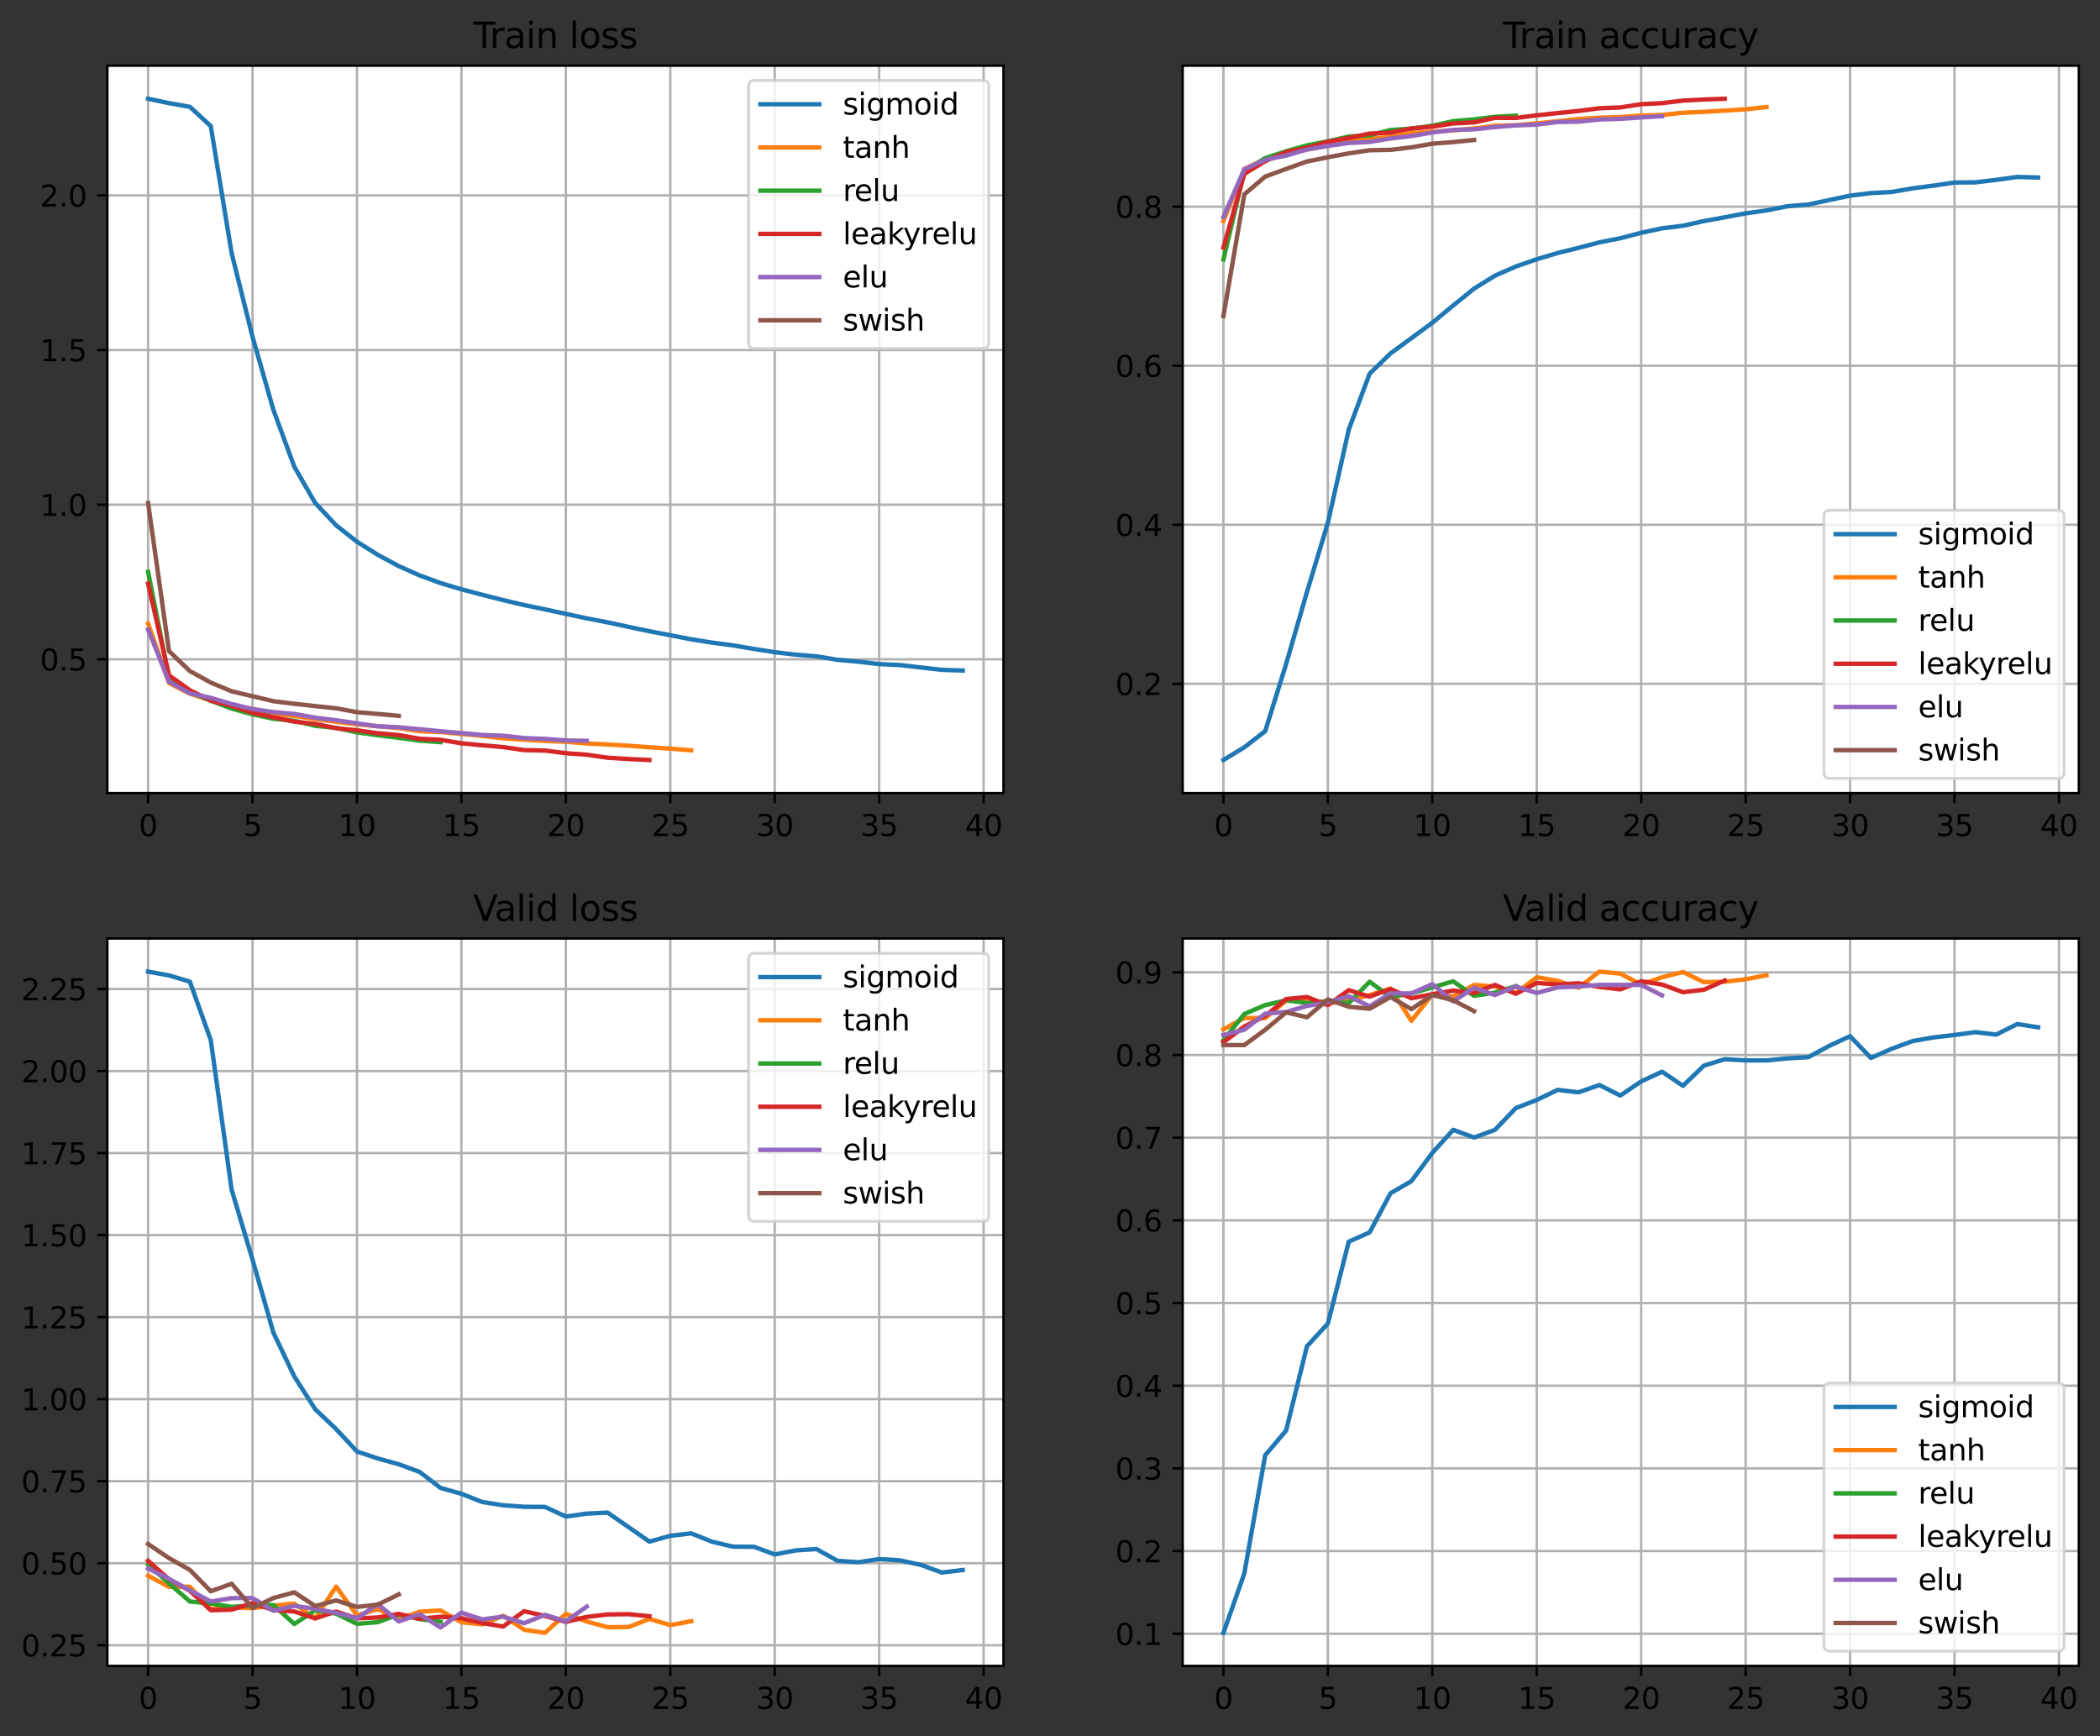 <?xml version="1.0" encoding="utf-8" standalone="no"?>
<!DOCTYPE svg PUBLIC "-//W3C//DTD SVG 1.1//EN"
  "http://www.w3.org/Graphics/SVG/1.1/DTD/svg11.dtd">
<svg xmlns:xlink="http://www.w3.org/1999/xlink" width="713.266pt" height="589.796pt" viewBox="0 0 713.266 589.796" xmlns="http://www.w3.org/2000/svg" version="1.1">
 <rect x="0" y="0" width="713.266" height="589.796" fill="#333333" stroke="none"/>
 <defs>
  <style type="text/css">*{stroke-linejoin: round; stroke-linecap: butt}</style>
 </defs>
 <g id="figure_1">
  <g id="patch_1">
   <path d="M 0 589.796 
L 713.266 589.796 
L 713.266 0 
L 0 0 
L 0 589.796 
z
" style="fill: none"/>
  </g>
  <g id="axes_1">
   <g id="patch_2">
    <path d="M 36.466 269.409 
L 340.829 269.409 
L 340.829 22.318 
L 36.466 22.318 
z
" style="fill: #ffffff"/>
   </g>
   <g id="matplotlib.axis_1">
    <g id="xtick_1">
     <g id="line2d_1">
      <path d="M 50.3 269.409 
L 50.3 22.318 
" clip-path="url(#p9161eb37a5)" style="fill: none; stroke: #b0b0b0; stroke-width: 0.8; stroke-linecap: square"/>
     </g>
     <g id="line2d_2">
      <defs>
       <path id="mbc29fa5698" d="M 0 0 
L 0 3.5 
" style="stroke: #000000; stroke-width: 0.8"/>
      </defs>
      <g>
       <use xlink:href="#mbc29fa5698" x="50.3" y="269.409" style="stroke: #000000; stroke-width: 0.8"/>
      </g>
     </g>
     <g id="text_1">
      <!-- 0 -->
      <g transform="translate(47.119 284.007)scale(0.1 -0.1)">
       <defs>
        <path id="DejaVuSans-30" d="M 2034 4250 
Q 1547 4250 1301 3770 
Q 1056 3291 1056 2328 
Q 1056 1369 1301 889 
Q 1547 409 2034 409 
Q 2525 409 2770 889 
Q 3016 1369 3016 2328 
Q 3016 3291 2770 3770 
Q 2525 4250 2034 4250 
z
M 2034 4750 
Q 2819 4750 3233 4129 
Q 3647 3509 3647 2328 
Q 3647 1150 3233 529 
Q 2819 -91 2034 -91 
Q 1250 -91 836 529 
Q 422 1150 422 2328 
Q 422 3509 836 4129 
Q 1250 4750 2034 4750 
z
" transform="scale(0.016)"/>
       </defs>
       <use xlink:href="#DejaVuSans-30"/>
      </g>
     </g>
    </g>
    <g id="xtick_2">
     <g id="line2d_3">
      <path d="M 85.774 269.409 
L 85.774 22.318 
" clip-path="url(#p9161eb37a5)" style="fill: none; stroke: #b0b0b0; stroke-width: 0.8; stroke-linecap: square"/>
     </g>
     <g id="line2d_4">
      <g>
       <use xlink:href="#mbc29fa5698" x="85.774" y="269.409" style="stroke: #000000; stroke-width: 0.8"/>
      </g>
     </g>
     <g id="text_2">
      <!-- 5 -->
      <g transform="translate(82.593 284.007)scale(0.1 -0.1)">
       <defs>
        <path id="DejaVuSans-35" d="M 691 4666 
L 3169 4666 
L 3169 4134 
L 1269 4134 
L 1269 2991 
Q 1406 3038 1543 3061 
Q 1681 3084 1819 3084 
Q 2600 3084 3056 2656 
Q 3513 2228 3513 1497 
Q 3513 744 3044 326 
Q 2575 -91 1722 -91 
Q 1428 -91 1123 -41 
Q 819 9 494 109 
L 494 744 
Q 775 591 1075 516 
Q 1375 441 1709 441 
Q 2250 441 2565 725 
Q 2881 1009 2881 1497 
Q 2881 1984 2565 2268 
Q 2250 2553 1709 2553 
Q 1456 2553 1204 2497 
Q 953 2441 691 2322 
L 691 4666 
z
" transform="scale(0.016)"/>
       </defs>
       <use xlink:href="#DejaVuSans-35"/>
      </g>
     </g>
    </g>
    <g id="xtick_3">
     <g id="line2d_5">
      <path d="M 121.248 269.409 
L 121.248 22.318 
" clip-path="url(#p9161eb37a5)" style="fill: none; stroke: #b0b0b0; stroke-width: 0.8; stroke-linecap: square"/>
     </g>
     <g id="line2d_6">
      <g>
       <use xlink:href="#mbc29fa5698" x="121.248" y="269.409" style="stroke: #000000; stroke-width: 0.8"/>
      </g>
     </g>
     <g id="text_3">
      <!-- 10 -->
      <g transform="translate(114.885 284.007)scale(0.1 -0.1)">
       <defs>
        <path id="DejaVuSans-31" d="M 794 531 
L 1825 531 
L 1825 4091 
L 703 3866 
L 703 4441 
L 1819 4666 
L 2450 4666 
L 2450 531 
L 3481 531 
L 3481 0 
L 794 0 
L 794 531 
z
" transform="scale(0.016)"/>
       </defs>
       <use xlink:href="#DejaVuSans-31"/>
       <use xlink:href="#DejaVuSans-30" x="63.623"/>
      </g>
     </g>
    </g>
    <g id="xtick_4">
     <g id="line2d_7">
      <path d="M 156.721 269.409 
L 156.721 22.318 
" clip-path="url(#p9161eb37a5)" style="fill: none; stroke: #b0b0b0; stroke-width: 0.8; stroke-linecap: square"/>
     </g>
     <g id="line2d_8">
      <g>
       <use xlink:href="#mbc29fa5698" x="156.721" y="269.409" style="stroke: #000000; stroke-width: 0.8"/>
      </g>
     </g>
     <g id="text_4">
      <!-- 15 -->
      <g transform="translate(150.359 284.007)scale(0.1 -0.1)">
       <use xlink:href="#DejaVuSans-31"/>
       <use xlink:href="#DejaVuSans-35" x="63.623"/>
      </g>
     </g>
    </g>
    <g id="xtick_5">
     <g id="line2d_9">
      <path d="M 192.195 269.409 
L 192.195 22.318 
" clip-path="url(#p9161eb37a5)" style="fill: none; stroke: #b0b0b0; stroke-width: 0.8; stroke-linecap: square"/>
     </g>
     <g id="line2d_10">
      <g>
       <use xlink:href="#mbc29fa5698" x="192.195" y="269.409" style="stroke: #000000; stroke-width: 0.8"/>
      </g>
     </g>
     <g id="text_5">
      <!-- 20 -->
      <g transform="translate(185.832 284.007)scale(0.1 -0.1)">
       <defs>
        <path id="DejaVuSans-32" d="M 1228 531 
L 3431 531 
L 3431 0 
L 469 0 
L 469 531 
Q 828 903 1448 1529 
Q 2069 2156 2228 2338 
Q 2531 2678 2651 2914 
Q 2772 3150 2772 3378 
Q 2772 3750 2511 3984 
Q 2250 4219 1831 4219 
Q 1534 4219 1204 4116 
Q 875 4013 500 3803 
L 500 4441 
Q 881 4594 1212 4672 
Q 1544 4750 1819 4750 
Q 2544 4750 2975 4387 
Q 3406 4025 3406 3419 
Q 3406 3131 3298 2873 
Q 3191 2616 2906 2266 
Q 2828 2175 2409 1742 
Q 1991 1309 1228 531 
z
" transform="scale(0.016)"/>
       </defs>
       <use xlink:href="#DejaVuSans-32"/>
       <use xlink:href="#DejaVuSans-30" x="63.623"/>
      </g>
     </g>
    </g>
    <g id="xtick_6">
     <g id="line2d_11">
      <path d="M 227.668 269.409 
L 227.668 22.318 
" clip-path="url(#p9161eb37a5)" style="fill: none; stroke: #b0b0b0; stroke-width: 0.8; stroke-linecap: square"/>
     </g>
     <g id="line2d_12">
      <g>
       <use xlink:href="#mbc29fa5698" x="227.668" y="269.409" style="stroke: #000000; stroke-width: 0.8"/>
      </g>
     </g>
     <g id="text_6">
      <!-- 25 -->
      <g transform="translate(221.306 284.007)scale(0.1 -0.1)">
       <use xlink:href="#DejaVuSans-32"/>
       <use xlink:href="#DejaVuSans-35" x="63.623"/>
      </g>
     </g>
    </g>
    <g id="xtick_7">
     <g id="line2d_13">
      <path d="M 263.142 269.409 
L 263.142 22.318 
" clip-path="url(#p9161eb37a5)" style="fill: none; stroke: #b0b0b0; stroke-width: 0.8; stroke-linecap: square"/>
     </g>
     <g id="line2d_14">
      <g>
       <use xlink:href="#mbc29fa5698" x="263.142" y="269.409" style="stroke: #000000; stroke-width: 0.8"/>
      </g>
     </g>
     <g id="text_7">
      <!-- 30 -->
      <g transform="translate(256.78 284.007)scale(0.1 -0.1)">
       <defs>
        <path id="DejaVuSans-33" d="M 2597 2516 
Q 3050 2419 3304 2112 
Q 3559 1806 3559 1356 
Q 3559 666 3084 287 
Q 2609 -91 1734 -91 
Q 1441 -91 1130 -33 
Q 819 25 488 141 
L 488 750 
Q 750 597 1062 519 
Q 1375 441 1716 441 
Q 2309 441 2620 675 
Q 2931 909 2931 1356 
Q 2931 1769 2642 2001 
Q 2353 2234 1838 2234 
L 1294 2234 
L 1294 2753 
L 1863 2753 
Q 2328 2753 2575 2939 
Q 2822 3125 2822 3475 
Q 2822 3834 2567 4026 
Q 2313 4219 1838 4219 
Q 1578 4219 1281 4162 
Q 984 4106 628 3988 
L 628 4550 
Q 988 4650 1302 4700 
Q 1616 4750 1894 4750 
Q 2613 4750 3031 4423 
Q 3450 4097 3450 3541 
Q 3450 3153 3228 2886 
Q 3006 2619 2597 2516 
z
" transform="scale(0.016)"/>
       </defs>
       <use xlink:href="#DejaVuSans-33"/>
       <use xlink:href="#DejaVuSans-30" x="63.623"/>
      </g>
     </g>
    </g>
    <g id="xtick_8">
     <g id="line2d_15">
      <path d="M 298.616 269.409 
L 298.616 22.318 
" clip-path="url(#p9161eb37a5)" style="fill: none; stroke: #b0b0b0; stroke-width: 0.8; stroke-linecap: square"/>
     </g>
     <g id="line2d_16">
      <g>
       <use xlink:href="#mbc29fa5698" x="298.616" y="269.409" style="stroke: #000000; stroke-width: 0.8"/>
      </g>
     </g>
     <g id="text_8">
      <!-- 35 -->
      <g transform="translate(292.253 284.007)scale(0.1 -0.1)">
       <use xlink:href="#DejaVuSans-33"/>
       <use xlink:href="#DejaVuSans-35" x="63.623"/>
      </g>
     </g>
    </g>
    <g id="xtick_9">
     <g id="line2d_17">
      <path d="M 334.089 269.409 
L 334.089 22.318 
" clip-path="url(#p9161eb37a5)" style="fill: none; stroke: #b0b0b0; stroke-width: 0.8; stroke-linecap: square"/>
     </g>
     <g id="line2d_18">
      <g>
       <use xlink:href="#mbc29fa5698" x="334.089" y="269.409" style="stroke: #000000; stroke-width: 0.8"/>
      </g>
     </g>
     <g id="text_9">
      <!-- 40 -->
      <g transform="translate(327.727 284.007)scale(0.1 -0.1)">
       <defs>
        <path id="DejaVuSans-34" d="M 2419 4116 
L 825 1625 
L 2419 1625 
L 2419 4116 
z
M 2253 4666 
L 3047 4666 
L 3047 1625 
L 3713 1625 
L 3713 1100 
L 3047 1100 
L 3047 0 
L 2419 0 
L 2419 1100 
L 313 1100 
L 313 1709 
L 2253 4666 
z
" transform="scale(0.016)"/>
       </defs>
       <use xlink:href="#DejaVuSans-34"/>
       <use xlink:href="#DejaVuSans-30" x="63.623"/>
      </g>
     </g>
    </g>
   </g>
   <g id="matplotlib.axis_2">
    <g id="ytick_1">
     <g id="line2d_19">
      <path d="M 36.466 223.973 
L 340.829 223.973 
" clip-path="url(#p9161eb37a5)" style="fill: none; stroke: #b0b0b0; stroke-width: 0.8; stroke-linecap: square"/>
     </g>
     <g id="line2d_20">
      <defs>
       <path id="mdc73ed29c9" d="M 0 0 
L -3.5 0 
" style="stroke: #000000; stroke-width: 0.8"/>
      </defs>
      <g>
       <use xlink:href="#mdc73ed29c9" x="36.466" y="223.973" style="stroke: #000000; stroke-width: 0.8"/>
      </g>
     </g>
     <g id="text_10">
      <!-- 0.5 -->
      <g transform="translate(13.562 227.772)scale(0.1 -0.1)">
       <defs>
        <path id="DejaVuSans-2e" d="M 684 794 
L 1344 794 
L 1344 0 
L 684 0 
L 684 794 
z
" transform="scale(0.016)"/>
       </defs>
       <use xlink:href="#DejaVuSans-30"/>
       <use xlink:href="#DejaVuSans-2e" x="63.623"/>
       <use xlink:href="#DejaVuSans-35" x="95.41"/>
      </g>
     </g>
    </g>
    <g id="ytick_2">
     <g id="line2d_21">
      <path d="M 36.466 171.442 
L 340.829 171.442 
" clip-path="url(#p9161eb37a5)" style="fill: none; stroke: #b0b0b0; stroke-width: 0.8; stroke-linecap: square"/>
     </g>
     <g id="line2d_22">
      <g>
       <use xlink:href="#mdc73ed29c9" x="36.466" y="171.442" style="stroke: #000000; stroke-width: 0.8"/>
      </g>
     </g>
     <g id="text_11">
      <!-- 1.0 -->
      <g transform="translate(13.562 175.241)scale(0.1 -0.1)">
       <use xlink:href="#DejaVuSans-31"/>
       <use xlink:href="#DejaVuSans-2e" x="63.623"/>
       <use xlink:href="#DejaVuSans-30" x="95.41"/>
      </g>
     </g>
    </g>
    <g id="ytick_3">
     <g id="line2d_23">
      <path d="M 36.466 118.911 
L 340.829 118.911 
" clip-path="url(#p9161eb37a5)" style="fill: none; stroke: #b0b0b0; stroke-width: 0.8; stroke-linecap: square"/>
     </g>
     <g id="line2d_24">
      <g>
       <use xlink:href="#mdc73ed29c9" x="36.466" y="118.911" style="stroke: #000000; stroke-width: 0.8"/>
      </g>
     </g>
     <g id="text_12">
      <!-- 1.5 -->
      <g transform="translate(13.562 122.71)scale(0.1 -0.1)">
       <use xlink:href="#DejaVuSans-31"/>
       <use xlink:href="#DejaVuSans-2e" x="63.623"/>
       <use xlink:href="#DejaVuSans-35" x="95.41"/>
      </g>
     </g>
    </g>
    <g id="ytick_4">
     <g id="line2d_25">
      <path d="M 36.466 66.38 
L 340.829 66.38 
" clip-path="url(#p9161eb37a5)" style="fill: none; stroke: #b0b0b0; stroke-width: 0.8; stroke-linecap: square"/>
     </g>
     <g id="line2d_26">
      <g>
       <use xlink:href="#mdc73ed29c9" x="36.466" y="66.38" style="stroke: #000000; stroke-width: 0.8"/>
      </g>
     </g>
     <g id="text_13">
      <!-- 2.0 -->
      <g transform="translate(13.562 70.18)scale(0.1 -0.1)">
       <use xlink:href="#DejaVuSans-32"/>
       <use xlink:href="#DejaVuSans-2e" x="63.623"/>
       <use xlink:href="#DejaVuSans-30" x="95.41"/>
      </g>
     </g>
    </g>
   </g>
   <g id="line2d_27">
    <path d="M 50.3 33.55 
L 57.395 35.031 
L 64.49 36.294 
L 71.585 42.834 
L 78.679 86.039 
L 85.774 114.416 
L 92.869 139.276 
L 99.963 158.558 
L 107.058 170.87 
L 114.153 178.436 
L 121.248 184.036 
L 128.342 188.491 
L 135.437 192.306 
L 142.532 195.468 
L 149.626 198.077 
L 156.721 200.189 
L 163.816 202.055 
L 170.911 203.871 
L 178.005 205.538 
L 185.1 207.009 
L 192.195 208.544 
L 199.29 210.055 
L 206.384 211.425 
L 213.479 212.952 
L 220.574 214.436 
L 227.668 215.794 
L 234.763 217.175 
L 241.858 218.307 
L 248.953 219.237 
L 256.047 220.446 
L 263.142 221.555 
L 270.237 222.401 
L 277.331 222.957 
L 284.426 224.143 
L 291.521 224.772 
L 298.616 225.599 
L 305.71 225.934 
L 312.805 226.752 
L 319.9 227.554 
L 326.995 227.788 
" clip-path="url(#p9161eb37a5)" style="fill: none; stroke: #1f77b4; stroke-width: 1.5; stroke-linecap: square"/>
   </g>
   <g id="line2d_28">
    <path d="M 50.3 211.829 
L 57.395 232.009 
L 64.49 235.658 
L 71.585 237.899 
L 78.679 239.552 
L 85.774 240.849 
L 92.869 242.499 
L 99.963 243.197 
L 107.058 244.28 
L 114.153 245.21 
L 121.248 246.063 
L 128.342 246.692 
L 135.437 247.317 
L 142.532 248.395 
L 149.626 248.686 
L 156.721 249.318 
L 163.816 249.981 
L 170.911 250.809 
L 178.005 251.283 
L 185.1 251.706 
L 192.195 251.977 
L 199.29 252.554 
L 206.384 252.904 
L 213.479 253.333 
L 220.574 253.845 
L 227.668 254.305 
L 234.763 254.89 
" clip-path="url(#p9161eb37a5)" style="fill: none; stroke: #ff7f0e; stroke-width: 1.5; stroke-linecap: square"/>
   </g>
   <g id="line2d_29">
    <path d="M 50.3 194.296 
L 57.395 230.177 
L 64.49 235.028 
L 71.585 238.039 
L 78.679 240.711 
L 85.774 242.66 
L 92.869 244.19 
L 99.963 244.855 
L 107.058 246.57 
L 114.153 247.275 
L 121.248 248.784 
L 128.342 249.779 
L 135.437 250.64 
L 142.532 251.603 
L 149.626 252.123 
" clip-path="url(#p9161eb37a5)" style="fill: none; stroke: #2ca02c; stroke-width: 1.5; stroke-linecap: square"/>
   </g>
   <g id="line2d_30">
    <path d="M 50.3 198.254 
L 57.395 229.38 
L 64.49 234.496 
L 71.585 237.965 
L 78.679 239.822 
L 85.774 242.128 
L 92.869 243.661 
L 99.963 245.149 
L 107.058 245.913 
L 114.153 247.367 
L 121.248 248.091 
L 128.342 249.095 
L 135.437 249.717 
L 142.532 250.961 
L 149.626 251.307 
L 156.721 252.507 
L 163.816 253.171 
L 170.911 253.785 
L 178.005 254.815 
L 185.1 254.963 
L 192.195 255.868 
L 199.29 256.373 
L 206.384 257.404 
L 213.479 257.844 
L 220.574 258.178 
" clip-path="url(#p9161eb37a5)" style="fill: none; stroke: #d62728; stroke-width: 1.5; stroke-linecap: square"/>
   </g>
   <g id="line2d_31">
    <path d="M 50.3 213.825 
L 57.395 231.585 
L 64.49 235.515 
L 71.585 237.061 
L 78.679 239.165 
L 85.774 240.862 
L 92.869 241.902 
L 99.963 242.523 
L 107.058 243.806 
L 114.153 244.674 
L 121.248 245.709 
L 128.342 246.742 
L 135.437 247.065 
L 142.532 247.716 
L 149.626 248.421 
L 156.721 249.032 
L 163.816 249.674 
L 170.911 249.936 
L 178.005 250.713 
L 185.1 251.01 
L 192.195 251.532 
L 199.29 251.658 
" clip-path="url(#p9161eb37a5)" style="fill: none; stroke: #9467bd; stroke-width: 1.5; stroke-linecap: square"/>
   </g>
   <g id="line2d_32">
    <path d="M 50.3 170.883 
L 57.395 221.154 
L 64.49 227.98 
L 71.585 231.868 
L 78.679 234.846 
L 85.774 236.5 
L 92.869 238.208 
L 99.963 239.079 
L 107.058 239.864 
L 114.153 240.61 
L 121.248 241.932 
L 128.342 242.532 
L 135.437 243.189 
" clip-path="url(#p9161eb37a5)" style="fill: none; stroke: #8c564b; stroke-width: 1.5; stroke-linecap: square"/>
   </g>
   <g id="patch_3">
    <path d="M 36.466 269.409 
L 36.466 22.318 
" style="fill: none; stroke: #000000; stroke-width: 0.8; stroke-linejoin: miter; stroke-linecap: square"/>
   </g>
   <g id="patch_4">
    <path d="M 340.829 269.409 
L 340.829 22.318 
" style="fill: none; stroke: #000000; stroke-width: 0.8; stroke-linejoin: miter; stroke-linecap: square"/>
   </g>
   <g id="patch_5">
    <path d="M 36.466 269.409 
L 340.829 269.409 
" style="fill: none; stroke: #000000; stroke-width: 0.8; stroke-linejoin: miter; stroke-linecap: square"/>
   </g>
   <g id="patch_6">
    <path d="M 36.466 22.318 
L 340.829 22.318 
" style="fill: none; stroke: #000000; stroke-width: 0.8; stroke-linejoin: miter; stroke-linecap: square"/>
   </g>
   <g id="text_14">
    <!-- Train loss -->
    <g transform="translate(160.759 16.318)scale(0.12 -0.12)">
     <defs>
      <path id="DejaVuSans-54" d="M -19 4666 
L 3928 4666 
L 3928 4134 
L 2272 4134 
L 2272 0 
L 1638 0 
L 1638 4134 
L -19 4134 
L -19 4666 
z
" transform="scale(0.016)"/>
      <path id="DejaVuSans-72" d="M 2631 2963 
Q 2534 3019 2420 3045 
Q 2306 3072 2169 3072 
Q 1681 3072 1420 2755 
Q 1159 2438 1159 1844 
L 1159 0 
L 581 0 
L 581 3500 
L 1159 3500 
L 1159 2956 
Q 1341 3275 1631 3429 
Q 1922 3584 2338 3584 
Q 2397 3584 2469 3576 
Q 2541 3569 2628 3553 
L 2631 2963 
z
" transform="scale(0.016)"/>
      <path id="DejaVuSans-61" d="M 2194 1759 
Q 1497 1759 1228 1600 
Q 959 1441 959 1056 
Q 959 750 1161 570 
Q 1363 391 1709 391 
Q 2188 391 2477 730 
Q 2766 1069 2766 1631 
L 2766 1759 
L 2194 1759 
z
M 3341 1997 
L 3341 0 
L 2766 0 
L 2766 531 
Q 2569 213 2275 61 
Q 1981 -91 1556 -91 
Q 1019 -91 701 211 
Q 384 513 384 1019 
Q 384 1609 779 1909 
Q 1175 2209 1959 2209 
L 2766 2209 
L 2766 2266 
Q 2766 2663 2505 2880 
Q 2244 3097 1772 3097 
Q 1472 3097 1187 3025 
Q 903 2953 641 2809 
L 641 3341 
Q 956 3463 1253 3523 
Q 1550 3584 1831 3584 
Q 2591 3584 2966 3190 
Q 3341 2797 3341 1997 
z
" transform="scale(0.016)"/>
      <path id="DejaVuSans-69" d="M 603 3500 
L 1178 3500 
L 1178 0 
L 603 0 
L 603 3500 
z
M 603 4863 
L 1178 4863 
L 1178 4134 
L 603 4134 
L 603 4863 
z
" transform="scale(0.016)"/>
      <path id="DejaVuSans-6e" d="M 3513 2113 
L 3513 0 
L 2938 0 
L 2938 2094 
Q 2938 2591 2744 2837 
Q 2550 3084 2163 3084 
Q 1697 3084 1428 2787 
Q 1159 2491 1159 1978 
L 1159 0 
L 581 0 
L 581 3500 
L 1159 3500 
L 1159 2956 
Q 1366 3272 1645 3428 
Q 1925 3584 2291 3584 
Q 2894 3584 3203 3211 
Q 3513 2838 3513 2113 
z
" transform="scale(0.016)"/>
      <path id="DejaVuSans-20" transform="scale(0.016)"/>
      <path id="DejaVuSans-6c" d="M 603 4863 
L 1178 4863 
L 1178 0 
L 603 0 
L 603 4863 
z
" transform="scale(0.016)"/>
      <path id="DejaVuSans-6f" d="M 1959 3097 
Q 1497 3097 1228 2736 
Q 959 2375 959 1747 
Q 959 1119 1226 758 
Q 1494 397 1959 397 
Q 2419 397 2687 759 
Q 2956 1122 2956 1747 
Q 2956 2369 2687 2733 
Q 2419 3097 1959 3097 
z
M 1959 3584 
Q 2709 3584 3137 3096 
Q 3566 2609 3566 1747 
Q 3566 888 3137 398 
Q 2709 -91 1959 -91 
Q 1206 -91 779 398 
Q 353 888 353 1747 
Q 353 2609 779 3096 
Q 1206 3584 1959 3584 
z
" transform="scale(0.016)"/>
      <path id="DejaVuSans-73" d="M 2834 3397 
L 2834 2853 
Q 2591 2978 2328 3040 
Q 2066 3103 1784 3103 
Q 1356 3103 1142 2972 
Q 928 2841 928 2578 
Q 928 2378 1081 2264 
Q 1234 2150 1697 2047 
L 1894 2003 
Q 2506 1872 2764 1633 
Q 3022 1394 3022 966 
Q 3022 478 2636 193 
Q 2250 -91 1575 -91 
Q 1294 -91 989 -36 
Q 684 19 347 128 
L 347 722 
Q 666 556 975 473 
Q 1284 391 1588 391 
Q 1994 391 2212 530 
Q 2431 669 2431 922 
Q 2431 1156 2273 1281 
Q 2116 1406 1581 1522 
L 1381 1569 
Q 847 1681 609 1914 
Q 372 2147 372 2553 
Q 372 3047 722 3315 
Q 1072 3584 1716 3584 
Q 2034 3584 2315 3537 
Q 2597 3491 2834 3397 
z
" transform="scale(0.016)"/>
     </defs>
     <use xlink:href="#DejaVuSans-54"/>
     <use xlink:href="#DejaVuSans-72" x="46.334"/>
     <use xlink:href="#DejaVuSans-61" x="87.447"/>
     <use xlink:href="#DejaVuSans-69" x="148.727"/>
     <use xlink:href="#DejaVuSans-6e" x="176.51"/>
     <use xlink:href="#DejaVuSans-20" x="239.889"/>
     <use xlink:href="#DejaVuSans-6c" x="271.676"/>
     <use xlink:href="#DejaVuSans-6f" x="299.459"/>
     <use xlink:href="#DejaVuSans-73" x="360.641"/>
     <use xlink:href="#DejaVuSans-73" x="412.74"/>
    </g>
   </g>
   <g id="legend_1">
    <g id="patch_7">
     <path d="M 256.268 118.387 
L 333.829 118.387 
Q 335.829 118.387 335.829 116.387 
L 335.829 29.318 
Q 335.829 27.318 333.829 27.318 
L 256.268 27.318 
Q 254.268 27.318 254.268 29.318 
L 254.268 116.387 
Q 254.268 118.387 256.268 118.387 
z
" style="fill: #ffffff; opacity: 0.8; stroke: #cccccc; stroke-linejoin: miter"/>
    </g>
    <g id="line2d_33">
     <path d="M 258.268 35.417 
L 268.268 35.417 
L 278.268 35.417 
" style="fill: none; stroke: #1f77b4; stroke-width: 1.5; stroke-linecap: square"/>
    </g>
    <g id="text_15">
     <!-- sigmoid -->
     <g transform="translate(286.268 38.917)scale(0.1 -0.1)">
      <defs>
       <path id="DejaVuSans-67" d="M 2906 1791 
Q 2906 2416 2648 2759 
Q 2391 3103 1925 3103 
Q 1463 3103 1205 2759 
Q 947 2416 947 1791 
Q 947 1169 1205 825 
Q 1463 481 1925 481 
Q 2391 481 2648 825 
Q 2906 1169 2906 1791 
z
M 3481 434 
Q 3481 -459 3084 -895 
Q 2688 -1331 1869 -1331 
Q 1566 -1331 1297 -1286 
Q 1028 -1241 775 -1147 
L 775 -588 
Q 1028 -725 1275 -790 
Q 1522 -856 1778 -856 
Q 2344 -856 2625 -561 
Q 2906 -266 2906 331 
L 2906 616 
Q 2728 306 2450 153 
Q 2172 0 1784 0 
Q 1141 0 747 490 
Q 353 981 353 1791 
Q 353 2603 747 3093 
Q 1141 3584 1784 3584 
Q 2172 3584 2450 3431 
Q 2728 3278 2906 2969 
L 2906 3500 
L 3481 3500 
L 3481 434 
z
" transform="scale(0.016)"/>
       <path id="DejaVuSans-6d" d="M 3328 2828 
Q 3544 3216 3844 3400 
Q 4144 3584 4550 3584 
Q 5097 3584 5394 3201 
Q 5691 2819 5691 2113 
L 5691 0 
L 5113 0 
L 5113 2094 
Q 5113 2597 4934 2840 
Q 4756 3084 4391 3084 
Q 3944 3084 3684 2787 
Q 3425 2491 3425 1978 
L 3425 0 
L 2847 0 
L 2847 2094 
Q 2847 2600 2669 2842 
Q 2491 3084 2119 3084 
Q 1678 3084 1418 2786 
Q 1159 2488 1159 1978 
L 1159 0 
L 581 0 
L 581 3500 
L 1159 3500 
L 1159 2956 
Q 1356 3278 1631 3431 
Q 1906 3584 2284 3584 
Q 2666 3584 2933 3390 
Q 3200 3197 3328 2828 
z
" transform="scale(0.016)"/>
       <path id="DejaVuSans-64" d="M 2906 2969 
L 2906 4863 
L 3481 4863 
L 3481 0 
L 2906 0 
L 2906 525 
Q 2725 213 2448 61 
Q 2172 -91 1784 -91 
Q 1150 -91 751 415 
Q 353 922 353 1747 
Q 353 2572 751 3078 
Q 1150 3584 1784 3584 
Q 2172 3584 2448 3432 
Q 2725 3281 2906 2969 
z
M 947 1747 
Q 947 1113 1208 752 
Q 1469 391 1925 391 
Q 2381 391 2643 752 
Q 2906 1113 2906 1747 
Q 2906 2381 2643 2742 
Q 2381 3103 1925 3103 
Q 1469 3103 1208 2742 
Q 947 2381 947 1747 
z
" transform="scale(0.016)"/>
      </defs>
      <use xlink:href="#DejaVuSans-73"/>
      <use xlink:href="#DejaVuSans-69" x="52.1"/>
      <use xlink:href="#DejaVuSans-67" x="79.883"/>
      <use xlink:href="#DejaVuSans-6d" x="143.359"/>
      <use xlink:href="#DejaVuSans-6f" x="240.771"/>
      <use xlink:href="#DejaVuSans-69" x="301.953"/>
      <use xlink:href="#DejaVuSans-64" x="329.736"/>
     </g>
    </g>
    <g id="line2d_34">
     <path d="M 258.268 50.095 
L 268.268 50.095 
L 278.268 50.095 
" style="fill: none; stroke: #ff7f0e; stroke-width: 1.5; stroke-linecap: square"/>
    </g>
    <g id="text_16">
     <!-- tanh -->
     <g transform="translate(286.268 53.595)scale(0.1 -0.1)">
      <defs>
       <path id="DejaVuSans-74" d="M 1172 4494 
L 1172 3500 
L 2356 3500 
L 2356 3053 
L 1172 3053 
L 1172 1153 
Q 1172 725 1289 603 
Q 1406 481 1766 481 
L 2356 481 
L 2356 0 
L 1766 0 
Q 1100 0 847 248 
Q 594 497 594 1153 
L 594 3053 
L 172 3053 
L 172 3500 
L 594 3500 
L 594 4494 
L 1172 4494 
z
" transform="scale(0.016)"/>
       <path id="DejaVuSans-68" d="M 3513 2113 
L 3513 0 
L 2938 0 
L 2938 2094 
Q 2938 2591 2744 2837 
Q 2550 3084 2163 3084 
Q 1697 3084 1428 2787 
Q 1159 2491 1159 1978 
L 1159 0 
L 581 0 
L 581 4863 
L 1159 4863 
L 1159 2956 
Q 1366 3272 1645 3428 
Q 1925 3584 2291 3584 
Q 2894 3584 3203 3211 
Q 3513 2838 3513 2113 
z
" transform="scale(0.016)"/>
      </defs>
      <use xlink:href="#DejaVuSans-74"/>
      <use xlink:href="#DejaVuSans-61" x="39.209"/>
      <use xlink:href="#DejaVuSans-6e" x="100.488"/>
      <use xlink:href="#DejaVuSans-68" x="163.867"/>
     </g>
    </g>
    <g id="line2d_35">
     <path d="M 258.268 64.773 
L 268.268 64.773 
L 278.268 64.773 
" style="fill: none; stroke: #2ca02c; stroke-width: 1.5; stroke-linecap: square"/>
    </g>
    <g id="text_17">
     <!-- relu -->
     <g transform="translate(286.268 68.273)scale(0.1 -0.1)">
      <defs>
       <path id="DejaVuSans-65" d="M 3597 1894 
L 3597 1613 
L 953 1613 
Q 991 1019 1311 708 
Q 1631 397 2203 397 
Q 2534 397 2845 478 
Q 3156 559 3463 722 
L 3463 178 
Q 3153 47 2828 -22 
Q 2503 -91 2169 -91 
Q 1331 -91 842 396 
Q 353 884 353 1716 
Q 353 2575 817 3079 
Q 1281 3584 2069 3584 
Q 2775 3584 3186 3129 
Q 3597 2675 3597 1894 
z
M 3022 2063 
Q 3016 2534 2758 2815 
Q 2500 3097 2075 3097 
Q 1594 3097 1305 2825 
Q 1016 2553 972 2059 
L 3022 2063 
z
" transform="scale(0.016)"/>
       <path id="DejaVuSans-75" d="M 544 1381 
L 544 3500 
L 1119 3500 
L 1119 1403 
Q 1119 906 1312 657 
Q 1506 409 1894 409 
Q 2359 409 2629 706 
Q 2900 1003 2900 1516 
L 2900 3500 
L 3475 3500 
L 3475 0 
L 2900 0 
L 2900 538 
Q 2691 219 2414 64 
Q 2138 -91 1772 -91 
Q 1169 -91 856 284 
Q 544 659 544 1381 
z
M 1991 3584 
L 1991 3584 
z
" transform="scale(0.016)"/>
      </defs>
      <use xlink:href="#DejaVuSans-72"/>
      <use xlink:href="#DejaVuSans-65" x="38.863"/>
      <use xlink:href="#DejaVuSans-6c" x="100.387"/>
      <use xlink:href="#DejaVuSans-75" x="128.17"/>
     </g>
    </g>
    <g id="line2d_36">
     <path d="M 258.268 79.451 
L 268.268 79.451 
L 278.268 79.451 
" style="fill: none; stroke: #d62728; stroke-width: 1.5; stroke-linecap: square"/>
    </g>
    <g id="text_18">
     <!-- leakyrelu -->
     <g transform="translate(286.268 82.951)scale(0.1 -0.1)">
      <defs>
       <path id="DejaVuSans-6b" d="M 581 4863 
L 1159 4863 
L 1159 1991 
L 2875 3500 
L 3609 3500 
L 1753 1863 
L 3688 0 
L 2938 0 
L 1159 1709 
L 1159 0 
L 581 0 
L 581 4863 
z
" transform="scale(0.016)"/>
       <path id="DejaVuSans-79" d="M 2059 -325 
Q 1816 -950 1584 -1140 
Q 1353 -1331 966 -1331 
L 506 -1331 
L 506 -850 
L 844 -850 
Q 1081 -850 1212 -737 
Q 1344 -625 1503 -206 
L 1606 56 
L 191 3500 
L 800 3500 
L 1894 763 
L 2988 3500 
L 3597 3500 
L 2059 -325 
z
" transform="scale(0.016)"/>
      </defs>
      <use xlink:href="#DejaVuSans-6c"/>
      <use xlink:href="#DejaVuSans-65" x="27.783"/>
      <use xlink:href="#DejaVuSans-61" x="89.307"/>
      <use xlink:href="#DejaVuSans-6b" x="150.586"/>
      <use xlink:href="#DejaVuSans-79" x="204.871"/>
      <use xlink:href="#DejaVuSans-72" x="264.051"/>
      <use xlink:href="#DejaVuSans-65" x="302.914"/>
      <use xlink:href="#DejaVuSans-6c" x="364.438"/>
      <use xlink:href="#DejaVuSans-75" x="392.221"/>
     </g>
    </g>
    <g id="line2d_37">
     <path d="M 258.268 94.129 
L 268.268 94.129 
L 278.268 94.129 
" style="fill: none; stroke: #9467bd; stroke-width: 1.5; stroke-linecap: square"/>
    </g>
    <g id="text_19">
     <!-- elu -->
     <g transform="translate(286.268 97.629)scale(0.1 -0.1)">
      <use xlink:href="#DejaVuSans-65"/>
      <use xlink:href="#DejaVuSans-6c" x="61.523"/>
      <use xlink:href="#DejaVuSans-75" x="89.307"/>
     </g>
    </g>
    <g id="line2d_38">
     <path d="M 258.268 108.807 
L 268.268 108.807 
L 278.268 108.807 
" style="fill: none; stroke: #8c564b; stroke-width: 1.5; stroke-linecap: square"/>
    </g>
    <g id="text_20">
     <!-- swish -->
     <g transform="translate(286.268 112.307)scale(0.1 -0.1)">
      <defs>
       <path id="DejaVuSans-77" d="M 269 3500 
L 844 3500 
L 1563 769 
L 2278 3500 
L 2956 3500 
L 3675 769 
L 4391 3500 
L 4966 3500 
L 4050 0 
L 3372 0 
L 2619 2869 
L 1863 0 
L 1184 0 
L 269 3500 
z
" transform="scale(0.016)"/>
      </defs>
      <use xlink:href="#DejaVuSans-73"/>
      <use xlink:href="#DejaVuSans-77" x="52.1"/>
      <use xlink:href="#DejaVuSans-69" x="133.887"/>
      <use xlink:href="#DejaVuSans-73" x="161.67"/>
      <use xlink:href="#DejaVuSans-68" x="213.77"/>
     </g>
    </g>
   </g>
  </g>
  <g id="axes_2">
   <g id="patch_8">
    <path d="M 401.702 269.409 
L 706.066 269.409 
L 706.066 22.318 
L 401.702 22.318 
z
" style="fill: #ffffff"/>
   </g>
   <g id="matplotlib.axis_3">
    <g id="xtick_10">
     <g id="line2d_39">
      <path d="M 415.537 269.409 
L 415.537 22.318 
" clip-path="url(#p869d164848)" style="fill: none; stroke: #b0b0b0; stroke-width: 0.8; stroke-linecap: square"/>
     </g>
     <g id="line2d_40">
      <g>
       <use xlink:href="#mbc29fa5698" x="415.537" y="269.409" style="stroke: #000000; stroke-width: 0.8"/>
      </g>
     </g>
     <g id="text_21">
      <!-- 0 -->
      <g transform="translate(412.355 284.007)scale(0.1 -0.1)">
       <use xlink:href="#DejaVuSans-30"/>
      </g>
     </g>
    </g>
    <g id="xtick_11">
     <g id="line2d_41">
      <path d="M 451.01 269.409 
L 451.01 22.318 
" clip-path="url(#p869d164848)" style="fill: none; stroke: #b0b0b0; stroke-width: 0.8; stroke-linecap: square"/>
     </g>
     <g id="line2d_42">
      <g>
       <use xlink:href="#mbc29fa5698" x="451.01" y="269.409" style="stroke: #000000; stroke-width: 0.8"/>
      </g>
     </g>
     <g id="text_22">
      <!-- 5 -->
      <g transform="translate(447.829 284.007)scale(0.1 -0.1)">
       <use xlink:href="#DejaVuSans-35"/>
      </g>
     </g>
    </g>
    <g id="xtick_12">
     <g id="line2d_43">
      <path d="M 486.484 269.409 
L 486.484 22.318 
" clip-path="url(#p869d164848)" style="fill: none; stroke: #b0b0b0; stroke-width: 0.8; stroke-linecap: square"/>
     </g>
     <g id="line2d_44">
      <g>
       <use xlink:href="#mbc29fa5698" x="486.484" y="269.409" style="stroke: #000000; stroke-width: 0.8"/>
      </g>
     </g>
     <g id="text_23">
      <!-- 10 -->
      <g transform="translate(480.121 284.007)scale(0.1 -0.1)">
       <use xlink:href="#DejaVuSans-31"/>
       <use xlink:href="#DejaVuSans-30" x="63.623"/>
      </g>
     </g>
    </g>
    <g id="xtick_13">
     <g id="line2d_45">
      <path d="M 521.958 269.409 
L 521.958 22.318 
" clip-path="url(#p869d164848)" style="fill: none; stroke: #b0b0b0; stroke-width: 0.8; stroke-linecap: square"/>
     </g>
     <g id="line2d_46">
      <g>
       <use xlink:href="#mbc29fa5698" x="521.958" y="269.409" style="stroke: #000000; stroke-width: 0.8"/>
      </g>
     </g>
     <g id="text_24">
      <!-- 15 -->
      <g transform="translate(515.595 284.007)scale(0.1 -0.1)">
       <use xlink:href="#DejaVuSans-31"/>
       <use xlink:href="#DejaVuSans-35" x="63.623"/>
      </g>
     </g>
    </g>
    <g id="xtick_14">
     <g id="line2d_47">
      <path d="M 557.431 269.409 
L 557.431 22.318 
" clip-path="url(#p869d164848)" style="fill: none; stroke: #b0b0b0; stroke-width: 0.8; stroke-linecap: square"/>
     </g>
     <g id="line2d_48">
      <g>
       <use xlink:href="#mbc29fa5698" x="557.431" y="269.409" style="stroke: #000000; stroke-width: 0.8"/>
      </g>
     </g>
     <g id="text_25">
      <!-- 20 -->
      <g transform="translate(551.069 284.007)scale(0.1 -0.1)">
       <use xlink:href="#DejaVuSans-32"/>
       <use xlink:href="#DejaVuSans-30" x="63.623"/>
      </g>
     </g>
    </g>
    <g id="xtick_15">
     <g id="line2d_49">
      <path d="M 592.905 269.409 
L 592.905 22.318 
" clip-path="url(#p869d164848)" style="fill: none; stroke: #b0b0b0; stroke-width: 0.8; stroke-linecap: square"/>
     </g>
     <g id="line2d_50">
      <g>
       <use xlink:href="#mbc29fa5698" x="592.905" y="269.409" style="stroke: #000000; stroke-width: 0.8"/>
      </g>
     </g>
     <g id="text_26">
      <!-- 25 -->
      <g transform="translate(586.542 284.007)scale(0.1 -0.1)">
       <use xlink:href="#DejaVuSans-32"/>
       <use xlink:href="#DejaVuSans-35" x="63.623"/>
      </g>
     </g>
    </g>
    <g id="xtick_16">
     <g id="line2d_51">
      <path d="M 628.378 269.409 
L 628.378 22.318 
" clip-path="url(#p869d164848)" style="fill: none; stroke: #b0b0b0; stroke-width: 0.8; stroke-linecap: square"/>
     </g>
     <g id="line2d_52">
      <g>
       <use xlink:href="#mbc29fa5698" x="628.378" y="269.409" style="stroke: #000000; stroke-width: 0.8"/>
      </g>
     </g>
     <g id="text_27">
      <!-- 30 -->
      <g transform="translate(622.016 284.007)scale(0.1 -0.1)">
       <use xlink:href="#DejaVuSans-33"/>
       <use xlink:href="#DejaVuSans-30" x="63.623"/>
      </g>
     </g>
    </g>
    <g id="xtick_17">
     <g id="line2d_53">
      <path d="M 663.852 269.409 
L 663.852 22.318 
" clip-path="url(#p869d164848)" style="fill: none; stroke: #b0b0b0; stroke-width: 0.8; stroke-linecap: square"/>
     </g>
     <g id="line2d_54">
      <g>
       <use xlink:href="#mbc29fa5698" x="663.852" y="269.409" style="stroke: #000000; stroke-width: 0.8"/>
      </g>
     </g>
     <g id="text_28">
      <!-- 35 -->
      <g transform="translate(657.49 284.007)scale(0.1 -0.1)">
       <use xlink:href="#DejaVuSans-33"/>
       <use xlink:href="#DejaVuSans-35" x="63.623"/>
      </g>
     </g>
    </g>
    <g id="xtick_18">
     <g id="line2d_55">
      <path d="M 699.326 269.409 
L 699.326 22.318 
" clip-path="url(#p869d164848)" style="fill: none; stroke: #b0b0b0; stroke-width: 0.8; stroke-linecap: square"/>
     </g>
     <g id="line2d_56">
      <g>
       <use xlink:href="#mbc29fa5698" x="699.326" y="269.409" style="stroke: #000000; stroke-width: 0.8"/>
      </g>
     </g>
     <g id="text_29">
      <!-- 40 -->
      <g transform="translate(692.963 284.007)scale(0.1 -0.1)">
       <use xlink:href="#DejaVuSans-34"/>
       <use xlink:href="#DejaVuSans-30" x="63.623"/>
      </g>
     </g>
    </g>
   </g>
   <g id="matplotlib.axis_4">
    <g id="ytick_5">
     <g id="line2d_57">
      <path d="M 401.702 232.29 
L 706.066 232.29 
" clip-path="url(#p869d164848)" style="fill: none; stroke: #b0b0b0; stroke-width: 0.8; stroke-linecap: square"/>
     </g>
     <g id="line2d_58">
      <g>
       <use xlink:href="#mdc73ed29c9" x="401.702" y="232.29" style="stroke: #000000; stroke-width: 0.8"/>
      </g>
     </g>
     <g id="text_30">
      <!-- 0.2 -->
      <g transform="translate(378.799 236.089)scale(0.1 -0.1)">
       <use xlink:href="#DejaVuSans-30"/>
       <use xlink:href="#DejaVuSans-2e" x="63.623"/>
       <use xlink:href="#DejaVuSans-32" x="95.41"/>
      </g>
     </g>
    </g>
    <g id="ytick_6">
     <g id="line2d_59">
      <path d="M 401.702 178.263 
L 706.066 178.263 
" clip-path="url(#p869d164848)" style="fill: none; stroke: #b0b0b0; stroke-width: 0.8; stroke-linecap: square"/>
     </g>
     <g id="line2d_60">
      <g>
       <use xlink:href="#mdc73ed29c9" x="401.702" y="178.263" style="stroke: #000000; stroke-width: 0.8"/>
      </g>
     </g>
     <g id="text_31">
      <!-- 0.4 -->
      <g transform="translate(378.799 182.063)scale(0.1 -0.1)">
       <use xlink:href="#DejaVuSans-30"/>
       <use xlink:href="#DejaVuSans-2e" x="63.623"/>
       <use xlink:href="#DejaVuSans-34" x="95.41"/>
      </g>
     </g>
    </g>
    <g id="ytick_7">
     <g id="line2d_61">
      <path d="M 401.702 124.237 
L 706.066 124.237 
" clip-path="url(#p869d164848)" style="fill: none; stroke: #b0b0b0; stroke-width: 0.8; stroke-linecap: square"/>
     </g>
     <g id="line2d_62">
      <g>
       <use xlink:href="#mdc73ed29c9" x="401.702" y="124.237" style="stroke: #000000; stroke-width: 0.8"/>
      </g>
     </g>
     <g id="text_32">
      <!-- 0.6 -->
      <g transform="translate(378.799 128.036)scale(0.1 -0.1)">
       <defs>
        <path id="DejaVuSans-36" d="M 2113 2584 
Q 1688 2584 1439 2293 
Q 1191 2003 1191 1497 
Q 1191 994 1439 701 
Q 1688 409 2113 409 
Q 2538 409 2786 701 
Q 3034 994 3034 1497 
Q 3034 2003 2786 2293 
Q 2538 2584 2113 2584 
z
M 3366 4563 
L 3366 3988 
Q 3128 4100 2886 4159 
Q 2644 4219 2406 4219 
Q 1781 4219 1451 3797 
Q 1122 3375 1075 2522 
Q 1259 2794 1537 2939 
Q 1816 3084 2150 3084 
Q 2853 3084 3261 2657 
Q 3669 2231 3669 1497 
Q 3669 778 3244 343 
Q 2819 -91 2113 -91 
Q 1303 -91 875 529 
Q 447 1150 447 2328 
Q 447 3434 972 4092 
Q 1497 4750 2381 4750 
Q 2619 4750 2861 4703 
Q 3103 4656 3366 4563 
z
" transform="scale(0.016)"/>
       </defs>
       <use xlink:href="#DejaVuSans-30"/>
       <use xlink:href="#DejaVuSans-2e" x="63.623"/>
       <use xlink:href="#DejaVuSans-36" x="95.41"/>
      </g>
     </g>
    </g>
    <g id="ytick_8">
     <g id="line2d_63">
      <path d="M 401.702 70.21 
L 706.066 70.21 
" clip-path="url(#p869d164848)" style="fill: none; stroke: #b0b0b0; stroke-width: 0.8; stroke-linecap: square"/>
     </g>
     <g id="line2d_64">
      <g>
       <use xlink:href="#mdc73ed29c9" x="401.702" y="70.21" style="stroke: #000000; stroke-width: 0.8"/>
      </g>
     </g>
     <g id="text_33">
      <!-- 0.8 -->
      <g transform="translate(378.799 74.009)scale(0.1 -0.1)">
       <defs>
        <path id="DejaVuSans-38" d="M 2034 2216 
Q 1584 2216 1326 1975 
Q 1069 1734 1069 1313 
Q 1069 891 1326 650 
Q 1584 409 2034 409 
Q 2484 409 2743 651 
Q 3003 894 3003 1313 
Q 3003 1734 2745 1975 
Q 2488 2216 2034 2216 
z
M 1403 2484 
Q 997 2584 770 2862 
Q 544 3141 544 3541 
Q 544 4100 942 4425 
Q 1341 4750 2034 4750 
Q 2731 4750 3128 4425 
Q 3525 4100 3525 3541 
Q 3525 3141 3298 2862 
Q 3072 2584 2669 2484 
Q 3125 2378 3379 2068 
Q 3634 1759 3634 1313 
Q 3634 634 3220 271 
Q 2806 -91 2034 -91 
Q 1263 -91 848 271 
Q 434 634 434 1313 
Q 434 1759 690 2068 
Q 947 2378 1403 2484 
z
M 1172 3481 
Q 1172 3119 1398 2916 
Q 1625 2713 2034 2713 
Q 2441 2713 2670 2916 
Q 2900 3119 2900 3481 
Q 2900 3844 2670 4047 
Q 2441 4250 2034 4250 
Q 1625 4250 1398 4047 
Q 1172 3844 1172 3481 
z
" transform="scale(0.016)"/>
       </defs>
       <use xlink:href="#DejaVuSans-30"/>
       <use xlink:href="#DejaVuSans-2e" x="63.623"/>
       <use xlink:href="#DejaVuSans-38" x="95.41"/>
      </g>
     </g>
    </g>
   </g>
   <g id="line2d_65">
    <path d="M 415.537 258.178 
L 422.631 253.862 
L 429.726 248.388 
L 436.821 225.583 
L 443.916 201.093 
L 451.01 177.59 
L 458.105 145.956 
L 465.2 126.926 
L 472.294 120.049 
L 479.389 114.864 
L 486.484 109.646 
L 493.579 103.779 
L 500.673 98.043 
L 507.768 93.647 
L 514.863 90.522 
L 521.958 88.068 
L 529.052 85.949 
L 536.147 84.19 
L 543.242 82.328 
L 550.336 80.935 
L 557.431 79.081 
L 564.526 77.562 
L 571.621 76.687 
L 578.715 75.099 
L 585.81 73.819 
L 592.905 72.47 
L 600 71.487 
L 607.094 70.067 
L 614.189 69.476 
L 621.284 67.965 
L 628.378 66.459 
L 635.473 65.594 
L 642.568 65.215 
L 649.663 63.97 
L 656.757 63.055 
L 663.852 62.013 
L 670.947 61.941 
L 678.041 61.089 
L 685.136 60.106 
L 692.231 60.308 
" clip-path="url(#p869d164848)" style="fill: none; stroke: #1f77b4; stroke-width: 1.5; stroke-linecap: square"/>
   </g>
   <g id="line2d_66">
    <path d="M 415.537 75.081 
L 422.631 57.382 
L 429.726 54.058 
L 436.821 51.835 
L 443.916 50.753 
L 451.01 49.481 
L 458.105 47.894 
L 465.2 47.186 
L 472.294 46.492 
L 479.389 45.251 
L 486.484 44.715 
L 493.579 44.305 
L 500.673 43.624 
L 507.768 42.731 
L 514.863 42.514 
L 521.958 41.887 
L 529.052 41.198 
L 536.147 40.408 
L 543.242 39.98 
L 550.336 39.773 
L 557.431 39.249 
L 564.526 39.056 
L 571.621 38.289 
L 578.715 37.991 
L 585.81 37.572 
L 592.905 37.13 
L 600 36.359 
" clip-path="url(#p869d164848)" style="fill: none; stroke: #ff7f0e; stroke-width: 1.5; stroke-linecap: square"/>
   </g>
   <g id="line2d_67">
    <path d="M 415.537 88.154 
L 422.631 58.18 
L 429.726 53.702 
L 436.821 51.384 
L 443.916 49.36 
L 451.01 47.993 
L 458.105 46.379 
L 465.2 45.964 
L 472.294 44.156 
L 479.389 43.691 
L 486.484 42.717 
L 493.579 41.157 
L 500.673 40.548 
L 507.768 39.673 
L 514.863 39.29 
" clip-path="url(#p869d164848)" style="fill: none; stroke: #2ca02c; stroke-width: 1.5; stroke-linecap: square"/>
   </g>
   <g id="line2d_68">
    <path d="M 415.537 84.091 
L 422.631 59.077 
L 429.726 54.744 
L 436.821 51.677 
L 443.916 50.203 
L 451.01 48.142 
L 458.105 46.839 
L 465.2 45.382 
L 472.294 45.067 
L 479.389 43.637 
L 486.484 43.042 
L 493.579 41.928 
L 500.673 41.581 
L 507.768 40.021 
L 514.863 40.07 
L 521.958 39.168 
L 529.052 38.411 
L 536.147 37.694 
L 543.242 36.778 
L 550.336 36.499 
L 557.431 35.394 
L 564.526 35.047 
L 571.621 34.172 
L 578.715 33.802 
L 585.81 33.55 
" clip-path="url(#p869d164848)" style="fill: none; stroke: #d62728; stroke-width: 1.5; stroke-linecap: square"/>
   </g>
   <g id="line2d_69">
    <path d="M 415.537 73.729 
L 422.631 57.513 
L 429.726 54.297 
L 436.821 52.863 
L 443.916 50.789 
L 451.01 49.581 
L 458.105 48.552 
L 465.2 48.21 
L 472.294 47.033 
L 479.389 46.217 
L 486.484 45.022 
L 493.579 44.133 
L 500.673 43.921 
L 507.768 43.168 
L 514.863 42.604 
L 521.958 42.325 
L 529.052 41.437 
L 536.147 41.324 
L 543.242 40.593 
L 550.336 40.368 
L 557.431 39.89 
L 564.526 39.47 
" clip-path="url(#p869d164848)" style="fill: none; stroke: #9467bd; stroke-width: 1.5; stroke-linecap: square"/>
   </g>
   <g id="line2d_70">
    <path d="M 415.537 107.382 
L 422.631 66.022 
L 429.726 59.997 
L 436.821 57.391 
L 443.916 54.857 
L 451.01 53.423 
L 458.105 52.097 
L 465.2 51.037 
L 472.294 50.897 
L 479.389 50.045 
L 486.484 48.814 
L 493.579 48.268 
L 500.673 47.538 
" clip-path="url(#p869d164848)" style="fill: none; stroke: #8c564b; stroke-width: 1.5; stroke-linecap: square"/>
   </g>
   <g id="patch_9">
    <path d="M 401.702 269.409 
L 401.702 22.318 
" style="fill: none; stroke: #000000; stroke-width: 0.8; stroke-linejoin: miter; stroke-linecap: square"/>
   </g>
   <g id="patch_10">
    <path d="M 706.066 269.409 
L 706.066 22.318 
" style="fill: none; stroke: #000000; stroke-width: 0.8; stroke-linejoin: miter; stroke-linecap: square"/>
   </g>
   <g id="patch_11">
    <path d="M 401.702 269.409 
L 706.066 269.409 
" style="fill: none; stroke: #000000; stroke-width: 0.8; stroke-linejoin: miter; stroke-linecap: square"/>
   </g>
   <g id="patch_12">
    <path d="M 401.702 22.318 
L 706.066 22.318 
" style="fill: none; stroke: #000000; stroke-width: 0.8; stroke-linejoin: miter; stroke-linecap: square"/>
   </g>
   <g id="text_34">
    <!-- Train accuracy -->
    <g transform="translate(510.513 16.318)scale(0.12 -0.12)">
     <defs>
      <path id="DejaVuSans-63" d="M 3122 3366 
L 3122 2828 
Q 2878 2963 2633 3030 
Q 2388 3097 2138 3097 
Q 1578 3097 1268 2742 
Q 959 2388 959 1747 
Q 959 1106 1268 751 
Q 1578 397 2138 397 
Q 2388 397 2633 464 
Q 2878 531 3122 666 
L 3122 134 
Q 2881 22 2623 -34 
Q 2366 -91 2075 -91 
Q 1284 -91 818 406 
Q 353 903 353 1747 
Q 353 2603 823 3093 
Q 1294 3584 2113 3584 
Q 2378 3584 2631 3529 
Q 2884 3475 3122 3366 
z
" transform="scale(0.016)"/>
     </defs>
     <use xlink:href="#DejaVuSans-54"/>
     <use xlink:href="#DejaVuSans-72" x="46.334"/>
     <use xlink:href="#DejaVuSans-61" x="87.447"/>
     <use xlink:href="#DejaVuSans-69" x="148.727"/>
     <use xlink:href="#DejaVuSans-6e" x="176.51"/>
     <use xlink:href="#DejaVuSans-20" x="239.889"/>
     <use xlink:href="#DejaVuSans-61" x="271.676"/>
     <use xlink:href="#DejaVuSans-63" x="332.955"/>
     <use xlink:href="#DejaVuSans-63" x="387.936"/>
     <use xlink:href="#DejaVuSans-75" x="442.916"/>
     <use xlink:href="#DejaVuSans-72" x="506.295"/>
     <use xlink:href="#DejaVuSans-61" x="547.408"/>
     <use xlink:href="#DejaVuSans-63" x="608.688"/>
     <use xlink:href="#DejaVuSans-79" x="663.668"/>
    </g>
   </g>
   <g id="legend_2">
    <g id="patch_13">
     <path d="M 621.505 264.409 
L 699.066 264.409 
Q 701.066 264.409 701.066 262.409 
L 701.066 175.34 
Q 701.066 173.34 699.066 173.34 
L 621.505 173.34 
Q 619.505 173.34 619.505 175.34 
L 619.505 262.409 
Q 619.505 264.409 621.505 264.409 
z
" style="fill: #ffffff; opacity: 0.8; stroke: #cccccc; stroke-linejoin: miter"/>
    </g>
    <g id="line2d_71">
     <path d="M 623.505 181.439 
L 633.505 181.439 
L 643.505 181.439 
" style="fill: none; stroke: #1f77b4; stroke-width: 1.5; stroke-linecap: square"/>
    </g>
    <g id="text_35">
     <!-- sigmoid -->
     <g transform="translate(651.505 184.939)scale(0.1 -0.1)">
      <use xlink:href="#DejaVuSans-73"/>
      <use xlink:href="#DejaVuSans-69" x="52.1"/>
      <use xlink:href="#DejaVuSans-67" x="79.883"/>
      <use xlink:href="#DejaVuSans-6d" x="143.359"/>
      <use xlink:href="#DejaVuSans-6f" x="240.771"/>
      <use xlink:href="#DejaVuSans-69" x="301.953"/>
      <use xlink:href="#DejaVuSans-64" x="329.736"/>
     </g>
    </g>
    <g id="line2d_72">
     <path d="M 623.505 196.117 
L 633.505 196.117 
L 643.505 196.117 
" style="fill: none; stroke: #ff7f0e; stroke-width: 1.5; stroke-linecap: square"/>
    </g>
    <g id="text_36">
     <!-- tanh -->
     <g transform="translate(651.505 199.617)scale(0.1 -0.1)">
      <use xlink:href="#DejaVuSans-74"/>
      <use xlink:href="#DejaVuSans-61" x="39.209"/>
      <use xlink:href="#DejaVuSans-6e" x="100.488"/>
      <use xlink:href="#DejaVuSans-68" x="163.867"/>
     </g>
    </g>
    <g id="line2d_73">
     <path d="M 623.505 210.795 
L 633.505 210.795 
L 643.505 210.795 
" style="fill: none; stroke: #2ca02c; stroke-width: 1.5; stroke-linecap: square"/>
    </g>
    <g id="text_37">
     <!-- relu -->
     <g transform="translate(651.505 214.295)scale(0.1 -0.1)">
      <use xlink:href="#DejaVuSans-72"/>
      <use xlink:href="#DejaVuSans-65" x="38.863"/>
      <use xlink:href="#DejaVuSans-6c" x="100.387"/>
      <use xlink:href="#DejaVuSans-75" x="128.17"/>
     </g>
    </g>
    <g id="line2d_74">
     <path d="M 623.505 225.473 
L 633.505 225.473 
L 643.505 225.473 
" style="fill: none; stroke: #d62728; stroke-width: 1.5; stroke-linecap: square"/>
    </g>
    <g id="text_38">
     <!-- leakyrelu -->
     <g transform="translate(651.505 228.973)scale(0.1 -0.1)">
      <use xlink:href="#DejaVuSans-6c"/>
      <use xlink:href="#DejaVuSans-65" x="27.783"/>
      <use xlink:href="#DejaVuSans-61" x="89.307"/>
      <use xlink:href="#DejaVuSans-6b" x="150.586"/>
      <use xlink:href="#DejaVuSans-79" x="204.871"/>
      <use xlink:href="#DejaVuSans-72" x="264.051"/>
      <use xlink:href="#DejaVuSans-65" x="302.914"/>
      <use xlink:href="#DejaVuSans-6c" x="364.438"/>
      <use xlink:href="#DejaVuSans-75" x="392.221"/>
     </g>
    </g>
    <g id="line2d_75">
     <path d="M 623.505 240.151 
L 633.505 240.151 
L 643.505 240.151 
" style="fill: none; stroke: #9467bd; stroke-width: 1.5; stroke-linecap: square"/>
    </g>
    <g id="text_39">
     <!-- elu -->
     <g transform="translate(651.505 243.651)scale(0.1 -0.1)">
      <use xlink:href="#DejaVuSans-65"/>
      <use xlink:href="#DejaVuSans-6c" x="61.523"/>
      <use xlink:href="#DejaVuSans-75" x="89.307"/>
     </g>
    </g>
    <g id="line2d_76">
     <path d="M 623.505 254.829 
L 633.505 254.829 
L 643.505 254.829 
" style="fill: none; stroke: #8c564b; stroke-width: 1.5; stroke-linecap: square"/>
    </g>
    <g id="text_40">
     <!-- swish -->
     <g transform="translate(651.505 258.329)scale(0.1 -0.1)">
      <use xlink:href="#DejaVuSans-73"/>
      <use xlink:href="#DejaVuSans-77" x="52.1"/>
      <use xlink:href="#DejaVuSans-69" x="133.887"/>
      <use xlink:href="#DejaVuSans-73" x="161.67"/>
      <use xlink:href="#DejaVuSans-68" x="213.77"/>
     </g>
    </g>
   </g>
  </g>
  <g id="axes_3">
   <g id="patch_14">
    <path d="M 36.466 565.918 
L 340.829 565.918 
L 340.829 318.827 
L 36.466 318.827 
z
" style="fill: #ffffff"/>
   </g>
   <g id="matplotlib.axis_5">
    <g id="xtick_19">
     <g id="line2d_77">
      <path d="M 50.3 565.918 
L 50.3 318.827 
" clip-path="url(#pc7aaed104f)" style="fill: none; stroke: #b0b0b0; stroke-width: 0.8; stroke-linecap: square"/>
     </g>
     <g id="line2d_78">
      <g>
       <use xlink:href="#mbc29fa5698" x="50.3" y="565.918" style="stroke: #000000; stroke-width: 0.8"/>
      </g>
     </g>
     <g id="text_41">
      <!-- 0 -->
      <g transform="translate(47.119 580.517)scale(0.1 -0.1)">
       <use xlink:href="#DejaVuSans-30"/>
      </g>
     </g>
    </g>
    <g id="xtick_20">
     <g id="line2d_79">
      <path d="M 85.774 565.918 
L 85.774 318.827 
" clip-path="url(#pc7aaed104f)" style="fill: none; stroke: #b0b0b0; stroke-width: 0.8; stroke-linecap: square"/>
     </g>
     <g id="line2d_80">
      <g>
       <use xlink:href="#mbc29fa5698" x="85.774" y="565.918" style="stroke: #000000; stroke-width: 0.8"/>
      </g>
     </g>
     <g id="text_42">
      <!-- 5 -->
      <g transform="translate(82.593 580.517)scale(0.1 -0.1)">
       <use xlink:href="#DejaVuSans-35"/>
      </g>
     </g>
    </g>
    <g id="xtick_21">
     <g id="line2d_81">
      <path d="M 121.248 565.918 
L 121.248 318.827 
" clip-path="url(#pc7aaed104f)" style="fill: none; stroke: #b0b0b0; stroke-width: 0.8; stroke-linecap: square"/>
     </g>
     <g id="line2d_82">
      <g>
       <use xlink:href="#mbc29fa5698" x="121.248" y="565.918" style="stroke: #000000; stroke-width: 0.8"/>
      </g>
     </g>
     <g id="text_43">
      <!-- 10 -->
      <g transform="translate(114.885 580.517)scale(0.1 -0.1)">
       <use xlink:href="#DejaVuSans-31"/>
       <use xlink:href="#DejaVuSans-30" x="63.623"/>
      </g>
     </g>
    </g>
    <g id="xtick_22">
     <g id="line2d_83">
      <path d="M 156.721 565.918 
L 156.721 318.827 
" clip-path="url(#pc7aaed104f)" style="fill: none; stroke: #b0b0b0; stroke-width: 0.8; stroke-linecap: square"/>
     </g>
     <g id="line2d_84">
      <g>
       <use xlink:href="#mbc29fa5698" x="156.721" y="565.918" style="stroke: #000000; stroke-width: 0.8"/>
      </g>
     </g>
     <g id="text_44">
      <!-- 15 -->
      <g transform="translate(150.359 580.517)scale(0.1 -0.1)">
       <use xlink:href="#DejaVuSans-31"/>
       <use xlink:href="#DejaVuSans-35" x="63.623"/>
      </g>
     </g>
    </g>
    <g id="xtick_23">
     <g id="line2d_85">
      <path d="M 192.195 565.918 
L 192.195 318.827 
" clip-path="url(#pc7aaed104f)" style="fill: none; stroke: #b0b0b0; stroke-width: 0.8; stroke-linecap: square"/>
     </g>
     <g id="line2d_86">
      <g>
       <use xlink:href="#mbc29fa5698" x="192.195" y="565.918" style="stroke: #000000; stroke-width: 0.8"/>
      </g>
     </g>
     <g id="text_45">
      <!-- 20 -->
      <g transform="translate(185.832 580.517)scale(0.1 -0.1)">
       <use xlink:href="#DejaVuSans-32"/>
       <use xlink:href="#DejaVuSans-30" x="63.623"/>
      </g>
     </g>
    </g>
    <g id="xtick_24">
     <g id="line2d_87">
      <path d="M 227.668 565.918 
L 227.668 318.827 
" clip-path="url(#pc7aaed104f)" style="fill: none; stroke: #b0b0b0; stroke-width: 0.8; stroke-linecap: square"/>
     </g>
     <g id="line2d_88">
      <g>
       <use xlink:href="#mbc29fa5698" x="227.668" y="565.918" style="stroke: #000000; stroke-width: 0.8"/>
      </g>
     </g>
     <g id="text_46">
      <!-- 25 -->
      <g transform="translate(221.306 580.517)scale(0.1 -0.1)">
       <use xlink:href="#DejaVuSans-32"/>
       <use xlink:href="#DejaVuSans-35" x="63.623"/>
      </g>
     </g>
    </g>
    <g id="xtick_25">
     <g id="line2d_89">
      <path d="M 263.142 565.918 
L 263.142 318.827 
" clip-path="url(#pc7aaed104f)" style="fill: none; stroke: #b0b0b0; stroke-width: 0.8; stroke-linecap: square"/>
     </g>
     <g id="line2d_90">
      <g>
       <use xlink:href="#mbc29fa5698" x="263.142" y="565.918" style="stroke: #000000; stroke-width: 0.8"/>
      </g>
     </g>
     <g id="text_47">
      <!-- 30 -->
      <g transform="translate(256.78 580.517)scale(0.1 -0.1)">
       <use xlink:href="#DejaVuSans-33"/>
       <use xlink:href="#DejaVuSans-30" x="63.623"/>
      </g>
     </g>
    </g>
    <g id="xtick_26">
     <g id="line2d_91">
      <path d="M 298.616 565.918 
L 298.616 318.827 
" clip-path="url(#pc7aaed104f)" style="fill: none; stroke: #b0b0b0; stroke-width: 0.8; stroke-linecap: square"/>
     </g>
     <g id="line2d_92">
      <g>
       <use xlink:href="#mbc29fa5698" x="298.616" y="565.918" style="stroke: #000000; stroke-width: 0.8"/>
      </g>
     </g>
     <g id="text_48">
      <!-- 35 -->
      <g transform="translate(292.253 580.517)scale(0.1 -0.1)">
       <use xlink:href="#DejaVuSans-33"/>
       <use xlink:href="#DejaVuSans-35" x="63.623"/>
      </g>
     </g>
    </g>
    <g id="xtick_27">
     <g id="line2d_93">
      <path d="M 334.089 565.918 
L 334.089 318.827 
" clip-path="url(#pc7aaed104f)" style="fill: none; stroke: #b0b0b0; stroke-width: 0.8; stroke-linecap: square"/>
     </g>
     <g id="line2d_94">
      <g>
       <use xlink:href="#mbc29fa5698" x="334.089" y="565.918" style="stroke: #000000; stroke-width: 0.8"/>
      </g>
     </g>
     <g id="text_49">
      <!-- 40 -->
      <g transform="translate(327.727 580.517)scale(0.1 -0.1)">
       <use xlink:href="#DejaVuSans-34"/>
       <use xlink:href="#DejaVuSans-30" x="63.623"/>
      </g>
     </g>
    </g>
   </g>
   <g id="matplotlib.axis_6">
    <g id="ytick_9">
     <g id="line2d_95">
      <path d="M 36.466 558.89 
L 340.829 558.89 
" clip-path="url(#pc7aaed104f)" style="fill: none; stroke: #b0b0b0; stroke-width: 0.8; stroke-linecap: square"/>
     </g>
     <g id="line2d_96">
      <g>
       <use xlink:href="#mdc73ed29c9" x="36.466" y="558.89" style="stroke: #000000; stroke-width: 0.8"/>
      </g>
     </g>
     <g id="text_50">
      <!-- 0.25 -->
      <g transform="translate(7.2 562.69)scale(0.1 -0.1)">
       <use xlink:href="#DejaVuSans-30"/>
       <use xlink:href="#DejaVuSans-2e" x="63.623"/>
       <use xlink:href="#DejaVuSans-32" x="95.41"/>
       <use xlink:href="#DejaVuSans-35" x="159.033"/>
      </g>
     </g>
    </g>
    <g id="ytick_10">
     <g id="line2d_97">
      <path d="M 36.466 531.027 
L 340.829 531.027 
" clip-path="url(#pc7aaed104f)" style="fill: none; stroke: #b0b0b0; stroke-width: 0.8; stroke-linecap: square"/>
     </g>
     <g id="line2d_98">
      <g>
       <use xlink:href="#mdc73ed29c9" x="36.466" y="531.027" style="stroke: #000000; stroke-width: 0.8"/>
      </g>
     </g>
     <g id="text_51">
      <!-- 0.50 -->
      <g transform="translate(7.2 534.826)scale(0.1 -0.1)">
       <use xlink:href="#DejaVuSans-30"/>
       <use xlink:href="#DejaVuSans-2e" x="63.623"/>
       <use xlink:href="#DejaVuSans-35" x="95.41"/>
       <use xlink:href="#DejaVuSans-30" x="159.033"/>
      </g>
     </g>
    </g>
    <g id="ytick_11">
     <g id="line2d_99">
      <path d="M 36.466 503.163 
L 340.829 503.163 
" clip-path="url(#pc7aaed104f)" style="fill: none; stroke: #b0b0b0; stroke-width: 0.8; stroke-linecap: square"/>
     </g>
     <g id="line2d_100">
      <g>
       <use xlink:href="#mdc73ed29c9" x="36.466" y="503.163" style="stroke: #000000; stroke-width: 0.8"/>
      </g>
     </g>
     <g id="text_52">
      <!-- 0.75 -->
      <g transform="translate(7.2 506.962)scale(0.1 -0.1)">
       <defs>
        <path id="DejaVuSans-37" d="M 525 4666 
L 3525 4666 
L 3525 4397 
L 1831 0 
L 1172 0 
L 2766 4134 
L 525 4134 
L 525 4666 
z
" transform="scale(0.016)"/>
       </defs>
       <use xlink:href="#DejaVuSans-30"/>
       <use xlink:href="#DejaVuSans-2e" x="63.623"/>
       <use xlink:href="#DejaVuSans-37" x="95.41"/>
       <use xlink:href="#DejaVuSans-35" x="159.033"/>
      </g>
     </g>
    </g>
    <g id="ytick_12">
     <g id="line2d_101">
      <path d="M 36.466 475.299 
L 340.829 475.299 
" clip-path="url(#pc7aaed104f)" style="fill: none; stroke: #b0b0b0; stroke-width: 0.8; stroke-linecap: square"/>
     </g>
     <g id="line2d_102">
      <g>
       <use xlink:href="#mdc73ed29c9" x="36.466" y="475.299" style="stroke: #000000; stroke-width: 0.8"/>
      </g>
     </g>
     <g id="text_53">
      <!-- 1.00 -->
      <g transform="translate(7.2 479.098)scale(0.1 -0.1)">
       <use xlink:href="#DejaVuSans-31"/>
       <use xlink:href="#DejaVuSans-2e" x="63.623"/>
       <use xlink:href="#DejaVuSans-30" x="95.41"/>
       <use xlink:href="#DejaVuSans-30" x="159.033"/>
      </g>
     </g>
    </g>
    <g id="ytick_13">
     <g id="line2d_103">
      <path d="M 36.466 447.435 
L 340.829 447.435 
" clip-path="url(#pc7aaed104f)" style="fill: none; stroke: #b0b0b0; stroke-width: 0.8; stroke-linecap: square"/>
     </g>
     <g id="line2d_104">
      <g>
       <use xlink:href="#mdc73ed29c9" x="36.466" y="447.435" style="stroke: #000000; stroke-width: 0.8"/>
      </g>
     </g>
     <g id="text_54">
      <!-- 1.25 -->
      <g transform="translate(7.2 451.234)scale(0.1 -0.1)">
       <use xlink:href="#DejaVuSans-31"/>
       <use xlink:href="#DejaVuSans-2e" x="63.623"/>
       <use xlink:href="#DejaVuSans-32" x="95.41"/>
       <use xlink:href="#DejaVuSans-35" x="159.033"/>
      </g>
     </g>
    </g>
    <g id="ytick_14">
     <g id="line2d_105">
      <path d="M 36.466 419.571 
L 340.829 419.571 
" clip-path="url(#pc7aaed104f)" style="fill: none; stroke: #b0b0b0; stroke-width: 0.8; stroke-linecap: square"/>
     </g>
     <g id="line2d_106">
      <g>
       <use xlink:href="#mdc73ed29c9" x="36.466" y="419.571" style="stroke: #000000; stroke-width: 0.8"/>
      </g>
     </g>
     <g id="text_55">
      <!-- 1.50 -->
      <g transform="translate(7.2 423.371)scale(0.1 -0.1)">
       <use xlink:href="#DejaVuSans-31"/>
       <use xlink:href="#DejaVuSans-2e" x="63.623"/>
       <use xlink:href="#DejaVuSans-35" x="95.41"/>
       <use xlink:href="#DejaVuSans-30" x="159.033"/>
      </g>
     </g>
    </g>
    <g id="ytick_15">
     <g id="line2d_107">
      <path d="M 36.466 391.707 
L 340.829 391.707 
" clip-path="url(#pc7aaed104f)" style="fill: none; stroke: #b0b0b0; stroke-width: 0.8; stroke-linecap: square"/>
     </g>
     <g id="line2d_108">
      <g>
       <use xlink:href="#mdc73ed29c9" x="36.466" y="391.707" style="stroke: #000000; stroke-width: 0.8"/>
      </g>
     </g>
     <g id="text_56">
      <!-- 1.75 -->
      <g transform="translate(7.2 395.507)scale(0.1 -0.1)">
       <use xlink:href="#DejaVuSans-31"/>
       <use xlink:href="#DejaVuSans-2e" x="63.623"/>
       <use xlink:href="#DejaVuSans-37" x="95.41"/>
       <use xlink:href="#DejaVuSans-35" x="159.033"/>
      </g>
     </g>
    </g>
    <g id="ytick_16">
     <g id="line2d_109">
      <path d="M 36.466 363.844 
L 340.829 363.844 
" clip-path="url(#pc7aaed104f)" style="fill: none; stroke: #b0b0b0; stroke-width: 0.8; stroke-linecap: square"/>
     </g>
     <g id="line2d_110">
      <g>
       <use xlink:href="#mdc73ed29c9" x="36.466" y="363.844" style="stroke: #000000; stroke-width: 0.8"/>
      </g>
     </g>
     <g id="text_57">
      <!-- 2.00 -->
      <g transform="translate(7.2 367.643)scale(0.1 -0.1)">
       <use xlink:href="#DejaVuSans-32"/>
       <use xlink:href="#DejaVuSans-2e" x="63.623"/>
       <use xlink:href="#DejaVuSans-30" x="95.41"/>
       <use xlink:href="#DejaVuSans-30" x="159.033"/>
      </g>
     </g>
    </g>
    <g id="ytick_17">
     <g id="line2d_111">
      <path d="M 36.466 335.98 
L 340.829 335.98 
" clip-path="url(#pc7aaed104f)" style="fill: none; stroke: #b0b0b0; stroke-width: 0.8; stroke-linecap: square"/>
     </g>
     <g id="line2d_112">
      <g>
       <use xlink:href="#mdc73ed29c9" x="36.466" y="335.98" style="stroke: #000000; stroke-width: 0.8"/>
      </g>
     </g>
     <g id="text_58">
      <!-- 2.25 -->
      <g transform="translate(7.2 339.779)scale(0.1 -0.1)">
       <use xlink:href="#DejaVuSans-32"/>
       <use xlink:href="#DejaVuSans-2e" x="63.623"/>
       <use xlink:href="#DejaVuSans-32" x="95.41"/>
       <use xlink:href="#DejaVuSans-35" x="159.033"/>
      </g>
     </g>
    </g>
   </g>
   <g id="line2d_113">
    <path d="M 50.3 330.059 
L 57.395 331.359 
L 64.49 333.468 
L 71.585 353.318 
L 78.679 404.179 
L 85.774 427.894 
L 92.869 452.735 
L 99.963 467.581 
L 107.058 478.728 
L 114.153 485.448 
L 121.248 493.078 
L 128.342 495.456 
L 135.437 497.417 
L 142.532 500.029 
L 149.626 505.453 
L 156.721 507.447 
L 163.816 510.238 
L 170.911 511.349 
L 178.005 511.864 
L 185.1 511.904 
L 192.195 515.179 
L 199.29 514.177 
L 206.384 513.845 
L 213.479 518.766 
L 220.574 523.694 
L 227.668 521.719 
L 234.763 520.895 
L 241.858 523.737 
L 248.953 525.397 
L 256.047 525.445 
L 263.142 528.048 
L 270.237 526.688 
L 277.331 526.218 
L 284.426 530.209 
L 291.521 530.706 
L 298.616 529.626 
L 305.71 530.068 
L 312.805 531.608 
L 319.9 534.202 
L 326.995 533.337 
" clip-path="url(#pc7aaed104f)" style="fill: none; stroke: #1f77b4; stroke-width: 1.5; stroke-linecap: square"/>
   </g>
   <g id="line2d_114">
    <path d="M 50.3 535.276 
L 57.395 539.056 
L 64.49 539.024 
L 71.585 546.592 
L 78.679 546.062 
L 85.774 546.301 
L 92.869 545.408 
L 99.963 544.736 
L 107.058 549.8 
L 114.153 538.983 
L 121.248 548.751 
L 128.342 546.621 
L 135.437 550.033 
L 142.532 547.492 
L 149.626 547.081 
L 156.721 551.077 
L 163.816 551.819 
L 170.911 548.869 
L 178.005 553.637 
L 185.1 554.687 
L 192.195 548.216 
L 199.29 550.833 
L 206.384 552.773 
L 213.479 552.705 
L 220.574 549.964 
L 227.668 552.053 
L 234.763 550.739 
" clip-path="url(#pc7aaed104f)" style="fill: none; stroke: #ff7f0e; stroke-width: 1.5; stroke-linecap: square"/>
   </g>
   <g id="line2d_115">
    <path d="M 50.3 531.441 
L 57.395 537.881 
L 64.49 544.038 
L 71.585 544.742 
L 78.679 545.859 
L 85.774 545.38 
L 92.869 545.239 
L 99.963 551.676 
L 107.058 547.036 
L 114.153 548.161 
L 121.248 551.641 
L 128.342 551.04 
L 135.437 548.439 
L 142.532 550.011 
L 149.626 550.918 
" clip-path="url(#pc7aaed104f)" style="fill: none; stroke: #2ca02c; stroke-width: 1.5; stroke-linecap: square"/>
   </g>
   <g id="line2d_116">
    <path d="M 50.3 530.207 
L 57.395 536.52 
L 64.49 540.394 
L 71.585 547.013 
L 78.679 546.812 
L 85.774 544.576 
L 92.869 546.945 
L 99.963 547.435 
L 107.058 549.785 
L 114.153 547.442 
L 121.248 549.78 
L 128.342 549.466 
L 135.437 548.25 
L 142.532 549.924 
L 149.626 549.237 
L 156.721 549.689 
L 163.816 551.357 
L 170.911 552.538 
L 178.005 547.335 
L 185.1 548.933 
L 192.195 550.975 
L 199.29 549.271 
L 206.384 548.439 
L 213.479 548.342 
L 220.574 549.036 
" clip-path="url(#pc7aaed104f)" style="fill: none; stroke: #d62728; stroke-width: 1.5; stroke-linecap: square"/>
   </g>
   <g id="line2d_117">
    <path d="M 50.3 532.804 
L 57.395 536.364 
L 64.49 540.241 
L 71.585 544.042 
L 78.679 542.9 
L 85.774 542.856 
L 92.869 547.195 
L 99.963 545.518 
L 107.058 546.534 
L 114.153 547.901 
L 121.248 549.714 
L 128.342 544.955 
L 135.437 550.808 
L 142.532 548.345 
L 149.626 552.859 
L 156.721 547.83 
L 163.816 550.115 
L 170.911 549.168 
L 178.005 551.418 
L 185.1 548.558 
L 192.195 550.781 
L 199.29 545.76 
" clip-path="url(#pc7aaed104f)" style="fill: none; stroke: #9467bd; stroke-width: 1.5; stroke-linecap: square"/>
   </g>
   <g id="line2d_118">
    <path d="M 50.3 524.509 
L 57.395 529.307 
L 64.49 533.307 
L 71.585 540.552 
L 78.679 538 
L 85.774 546.27 
L 92.869 542.848 
L 99.963 540.912 
L 107.058 545.591 
L 114.153 543.672 
L 121.248 545.885 
L 128.342 545.096 
L 135.437 541.612 
" clip-path="url(#pc7aaed104f)" style="fill: none; stroke: #8c564b; stroke-width: 1.5; stroke-linecap: square"/>
   </g>
   <g id="patch_15">
    <path d="M 36.466 565.918 
L 36.466 318.827 
" style="fill: none; stroke: #000000; stroke-width: 0.8; stroke-linejoin: miter; stroke-linecap: square"/>
   </g>
   <g id="patch_16">
    <path d="M 340.829 565.918 
L 340.829 318.827 
" style="fill: none; stroke: #000000; stroke-width: 0.8; stroke-linejoin: miter; stroke-linecap: square"/>
   </g>
   <g id="patch_17">
    <path d="M 36.466 565.918 
L 340.829 565.918 
" style="fill: none; stroke: #000000; stroke-width: 0.8; stroke-linejoin: miter; stroke-linecap: square"/>
   </g>
   <g id="patch_18">
    <path d="M 36.466 318.827 
L 340.829 318.827 
" style="fill: none; stroke: #000000; stroke-width: 0.8; stroke-linejoin: miter; stroke-linecap: square"/>
   </g>
   <g id="text_59">
    <!-- Valid loss -->
    <g transform="translate(160.692 312.827)scale(0.12 -0.12)">
     <defs>
      <path id="DejaVuSans-56" d="M 1831 0 
L 50 4666 
L 709 4666 
L 2188 738 
L 3669 4666 
L 4325 4666 
L 2547 0 
L 1831 0 
z
" transform="scale(0.016)"/>
     </defs>
     <use xlink:href="#DejaVuSans-56"/>
     <use xlink:href="#DejaVuSans-61" x="60.658"/>
     <use xlink:href="#DejaVuSans-6c" x="121.938"/>
     <use xlink:href="#DejaVuSans-69" x="149.721"/>
     <use xlink:href="#DejaVuSans-64" x="177.504"/>
     <use xlink:href="#DejaVuSans-20" x="240.98"/>
     <use xlink:href="#DejaVuSans-6c" x="272.768"/>
     <use xlink:href="#DejaVuSans-6f" x="300.551"/>
     <use xlink:href="#DejaVuSans-73" x="361.732"/>
     <use xlink:href="#DejaVuSans-73" x="413.832"/>
    </g>
   </g>
   <g id="legend_3">
    <g id="patch_19">
     <path d="M 256.268 414.896 
L 333.829 414.896 
Q 335.829 414.896 335.829 412.896 
L 335.829 325.827 
Q 335.829 323.827 333.829 323.827 
L 256.268 323.827 
Q 254.268 323.827 254.268 325.827 
L 254.268 412.896 
Q 254.268 414.896 256.268 414.896 
z
" style="fill: #ffffff; opacity: 0.8; stroke: #cccccc; stroke-linejoin: miter"/>
    </g>
    <g id="line2d_119">
     <path d="M 258.268 331.926 
L 268.268 331.926 
L 278.268 331.926 
" style="fill: none; stroke: #1f77b4; stroke-width: 1.5; stroke-linecap: square"/>
    </g>
    <g id="text_60">
     <!-- sigmoid -->
     <g transform="translate(286.268 335.426)scale(0.1 -0.1)">
      <use xlink:href="#DejaVuSans-73"/>
      <use xlink:href="#DejaVuSans-69" x="52.1"/>
      <use xlink:href="#DejaVuSans-67" x="79.883"/>
      <use xlink:href="#DejaVuSans-6d" x="143.359"/>
      <use xlink:href="#DejaVuSans-6f" x="240.771"/>
      <use xlink:href="#DejaVuSans-69" x="301.953"/>
      <use xlink:href="#DejaVuSans-64" x="329.736"/>
     </g>
    </g>
    <g id="line2d_120">
     <path d="M 258.268 346.604 
L 268.268 346.604 
L 278.268 346.604 
" style="fill: none; stroke: #ff7f0e; stroke-width: 1.5; stroke-linecap: square"/>
    </g>
    <g id="text_61">
     <!-- tanh -->
     <g transform="translate(286.268 350.104)scale(0.1 -0.1)">
      <use xlink:href="#DejaVuSans-74"/>
      <use xlink:href="#DejaVuSans-61" x="39.209"/>
      <use xlink:href="#DejaVuSans-6e" x="100.488"/>
      <use xlink:href="#DejaVuSans-68" x="163.867"/>
     </g>
    </g>
    <g id="line2d_121">
     <path d="M 258.268 361.282 
L 268.268 361.282 
L 278.268 361.282 
" style="fill: none; stroke: #2ca02c; stroke-width: 1.5; stroke-linecap: square"/>
    </g>
    <g id="text_62">
     <!-- relu -->
     <g transform="translate(286.268 364.782)scale(0.1 -0.1)">
      <use xlink:href="#DejaVuSans-72"/>
      <use xlink:href="#DejaVuSans-65" x="38.863"/>
      <use xlink:href="#DejaVuSans-6c" x="100.387"/>
      <use xlink:href="#DejaVuSans-75" x="128.17"/>
     </g>
    </g>
    <g id="line2d_122">
     <path d="M 258.268 375.96 
L 268.268 375.96 
L 278.268 375.96 
" style="fill: none; stroke: #d62728; stroke-width: 1.5; stroke-linecap: square"/>
    </g>
    <g id="text_63">
     <!-- leakyrelu -->
     <g transform="translate(286.268 379.46)scale(0.1 -0.1)">
      <use xlink:href="#DejaVuSans-6c"/>
      <use xlink:href="#DejaVuSans-65" x="27.783"/>
      <use xlink:href="#DejaVuSans-61" x="89.307"/>
      <use xlink:href="#DejaVuSans-6b" x="150.586"/>
      <use xlink:href="#DejaVuSans-79" x="204.871"/>
      <use xlink:href="#DejaVuSans-72" x="264.051"/>
      <use xlink:href="#DejaVuSans-65" x="302.914"/>
      <use xlink:href="#DejaVuSans-6c" x="364.438"/>
      <use xlink:href="#DejaVuSans-75" x="392.221"/>
     </g>
    </g>
    <g id="line2d_123">
     <path d="M 258.268 390.638 
L 268.268 390.638 
L 278.268 390.638 
" style="fill: none; stroke: #9467bd; stroke-width: 1.5; stroke-linecap: square"/>
    </g>
    <g id="text_64">
     <!-- elu -->
     <g transform="translate(286.268 394.138)scale(0.1 -0.1)">
      <use xlink:href="#DejaVuSans-65"/>
      <use xlink:href="#DejaVuSans-6c" x="61.523"/>
      <use xlink:href="#DejaVuSans-75" x="89.307"/>
     </g>
    </g>
    <g id="line2d_124">
     <path d="M 258.268 405.316 
L 268.268 405.316 
L 278.268 405.316 
" style="fill: none; stroke: #8c564b; stroke-width: 1.5; stroke-linecap: square"/>
    </g>
    <g id="text_65">
     <!-- swish -->
     <g transform="translate(286.268 408.816)scale(0.1 -0.1)">
      <use xlink:href="#DejaVuSans-73"/>
      <use xlink:href="#DejaVuSans-77" x="52.1"/>
      <use xlink:href="#DejaVuSans-69" x="133.887"/>
      <use xlink:href="#DejaVuSans-73" x="161.67"/>
      <use xlink:href="#DejaVuSans-68" x="213.77"/>
     </g>
    </g>
   </g>
  </g>
  <g id="axes_4">
   <g id="patch_20">
    <path d="M 401.702 565.918 
L 706.066 565.918 
L 706.066 318.827 
L 401.702 318.827 
z
" style="fill: #ffffff"/>
   </g>
   <g id="matplotlib.axis_7">
    <g id="xtick_28">
     <g id="line2d_125">
      <path d="M 415.537 565.918 
L 415.537 318.827 
" clip-path="url(#pa8473e791d)" style="fill: none; stroke: #b0b0b0; stroke-width: 0.8; stroke-linecap: square"/>
     </g>
     <g id="line2d_126">
      <g>
       <use xlink:href="#mbc29fa5698" x="415.537" y="565.918" style="stroke: #000000; stroke-width: 0.8"/>
      </g>
     </g>
     <g id="text_66">
      <!-- 0 -->
      <g transform="translate(412.355 580.517)scale(0.1 -0.1)">
       <use xlink:href="#DejaVuSans-30"/>
      </g>
     </g>
    </g>
    <g id="xtick_29">
     <g id="line2d_127">
      <path d="M 451.01 565.918 
L 451.01 318.827 
" clip-path="url(#pa8473e791d)" style="fill: none; stroke: #b0b0b0; stroke-width: 0.8; stroke-linecap: square"/>
     </g>
     <g id="line2d_128">
      <g>
       <use xlink:href="#mbc29fa5698" x="451.01" y="565.918" style="stroke: #000000; stroke-width: 0.8"/>
      </g>
     </g>
     <g id="text_67">
      <!-- 5 -->
      <g transform="translate(447.829 580.517)scale(0.1 -0.1)">
       <use xlink:href="#DejaVuSans-35"/>
      </g>
     </g>
    </g>
    <g id="xtick_30">
     <g id="line2d_129">
      <path d="M 486.484 565.918 
L 486.484 318.827 
" clip-path="url(#pa8473e791d)" style="fill: none; stroke: #b0b0b0; stroke-width: 0.8; stroke-linecap: square"/>
     </g>
     <g id="line2d_130">
      <g>
       <use xlink:href="#mbc29fa5698" x="486.484" y="565.918" style="stroke: #000000; stroke-width: 0.8"/>
      </g>
     </g>
     <g id="text_68">
      <!-- 10 -->
      <g transform="translate(480.121 580.517)scale(0.1 -0.1)">
       <use xlink:href="#DejaVuSans-31"/>
       <use xlink:href="#DejaVuSans-30" x="63.623"/>
      </g>
     </g>
    </g>
    <g id="xtick_31">
     <g id="line2d_131">
      <path d="M 521.958 565.918 
L 521.958 318.827 
" clip-path="url(#pa8473e791d)" style="fill: none; stroke: #b0b0b0; stroke-width: 0.8; stroke-linecap: square"/>
     </g>
     <g id="line2d_132">
      <g>
       <use xlink:href="#mbc29fa5698" x="521.958" y="565.918" style="stroke: #000000; stroke-width: 0.8"/>
      </g>
     </g>
     <g id="text_69">
      <!-- 15 -->
      <g transform="translate(515.595 580.517)scale(0.1 -0.1)">
       <use xlink:href="#DejaVuSans-31"/>
       <use xlink:href="#DejaVuSans-35" x="63.623"/>
      </g>
     </g>
    </g>
    <g id="xtick_32">
     <g id="line2d_133">
      <path d="M 557.431 565.918 
L 557.431 318.827 
" clip-path="url(#pa8473e791d)" style="fill: none; stroke: #b0b0b0; stroke-width: 0.8; stroke-linecap: square"/>
     </g>
     <g id="line2d_134">
      <g>
       <use xlink:href="#mbc29fa5698" x="557.431" y="565.918" style="stroke: #000000; stroke-width: 0.8"/>
      </g>
     </g>
     <g id="text_70">
      <!-- 20 -->
      <g transform="translate(551.069 580.517)scale(0.1 -0.1)">
       <use xlink:href="#DejaVuSans-32"/>
       <use xlink:href="#DejaVuSans-30" x="63.623"/>
      </g>
     </g>
    </g>
    <g id="xtick_33">
     <g id="line2d_135">
      <path d="M 592.905 565.918 
L 592.905 318.827 
" clip-path="url(#pa8473e791d)" style="fill: none; stroke: #b0b0b0; stroke-width: 0.8; stroke-linecap: square"/>
     </g>
     <g id="line2d_136">
      <g>
       <use xlink:href="#mbc29fa5698" x="592.905" y="565.918" style="stroke: #000000; stroke-width: 0.8"/>
      </g>
     </g>
     <g id="text_71">
      <!-- 25 -->
      <g transform="translate(586.542 580.517)scale(0.1 -0.1)">
       <use xlink:href="#DejaVuSans-32"/>
       <use xlink:href="#DejaVuSans-35" x="63.623"/>
      </g>
     </g>
    </g>
    <g id="xtick_34">
     <g id="line2d_137">
      <path d="M 628.378 565.918 
L 628.378 318.827 
" clip-path="url(#pa8473e791d)" style="fill: none; stroke: #b0b0b0; stroke-width: 0.8; stroke-linecap: square"/>
     </g>
     <g id="line2d_138">
      <g>
       <use xlink:href="#mbc29fa5698" x="628.378" y="565.918" style="stroke: #000000; stroke-width: 0.8"/>
      </g>
     </g>
     <g id="text_72">
      <!-- 30 -->
      <g transform="translate(622.016 580.517)scale(0.1 -0.1)">
       <use xlink:href="#DejaVuSans-33"/>
       <use xlink:href="#DejaVuSans-30" x="63.623"/>
      </g>
     </g>
    </g>
    <g id="xtick_35">
     <g id="line2d_139">
      <path d="M 663.852 565.918 
L 663.852 318.827 
" clip-path="url(#pa8473e791d)" style="fill: none; stroke: #b0b0b0; stroke-width: 0.8; stroke-linecap: square"/>
     </g>
     <g id="line2d_140">
      <g>
       <use xlink:href="#mbc29fa5698" x="663.852" y="565.918" style="stroke: #000000; stroke-width: 0.8"/>
      </g>
     </g>
     <g id="text_73">
      <!-- 35 -->
      <g transform="translate(657.49 580.517)scale(0.1 -0.1)">
       <use xlink:href="#DejaVuSans-33"/>
       <use xlink:href="#DejaVuSans-35" x="63.623"/>
      </g>
     </g>
    </g>
    <g id="xtick_36">
     <g id="line2d_141">
      <path d="M 699.326 565.918 
L 699.326 318.827 
" clip-path="url(#pa8473e791d)" style="fill: none; stroke: #b0b0b0; stroke-width: 0.8; stroke-linecap: square"/>
     </g>
     <g id="line2d_142">
      <g>
       <use xlink:href="#mbc29fa5698" x="699.326" y="565.918" style="stroke: #000000; stroke-width: 0.8"/>
      </g>
     </g>
     <g id="text_74">
      <!-- 40 -->
      <g transform="translate(692.963 580.517)scale(0.1 -0.1)">
       <use xlink:href="#DejaVuSans-34"/>
       <use xlink:href="#DejaVuSans-30" x="63.623"/>
      </g>
     </g>
    </g>
   </g>
   <g id="matplotlib.axis_8">
    <g id="ytick_18">
     <g id="line2d_143">
      <path d="M 401.702 554.988 
L 706.066 554.988 
" clip-path="url(#pa8473e791d)" style="fill: none; stroke: #b0b0b0; stroke-width: 0.8; stroke-linecap: square"/>
     </g>
     <g id="line2d_144">
      <g>
       <use xlink:href="#mdc73ed29c9" x="401.702" y="554.988" style="stroke: #000000; stroke-width: 0.8"/>
      </g>
     </g>
     <g id="text_75">
      <!-- 0.1 -->
      <g transform="translate(378.799 558.788)scale(0.1 -0.1)">
       <use xlink:href="#DejaVuSans-30"/>
       <use xlink:href="#DejaVuSans-2e" x="63.623"/>
       <use xlink:href="#DejaVuSans-31" x="95.41"/>
      </g>
     </g>
    </g>
    <g id="ytick_19">
     <g id="line2d_145">
      <path d="M 401.702 526.903 
L 706.066 526.903 
" clip-path="url(#pa8473e791d)" style="fill: none; stroke: #b0b0b0; stroke-width: 0.8; stroke-linecap: square"/>
     </g>
     <g id="line2d_146">
      <g>
       <use xlink:href="#mdc73ed29c9" x="401.702" y="526.903" style="stroke: #000000; stroke-width: 0.8"/>
      </g>
     </g>
     <g id="text_76">
      <!-- 0.2 -->
      <g transform="translate(378.799 530.702)scale(0.1 -0.1)">
       <use xlink:href="#DejaVuSans-30"/>
       <use xlink:href="#DejaVuSans-2e" x="63.623"/>
       <use xlink:href="#DejaVuSans-32" x="95.41"/>
      </g>
     </g>
    </g>
    <g id="ytick_20">
     <g id="line2d_147">
      <path d="M 401.702 498.818 
L 706.066 498.818 
" clip-path="url(#pa8473e791d)" style="fill: none; stroke: #b0b0b0; stroke-width: 0.8; stroke-linecap: square"/>
     </g>
     <g id="line2d_148">
      <g>
       <use xlink:href="#mdc73ed29c9" x="401.702" y="498.818" style="stroke: #000000; stroke-width: 0.8"/>
      </g>
     </g>
     <g id="text_77">
      <!-- 0.3 -->
      <g transform="translate(378.799 502.617)scale(0.1 -0.1)">
       <use xlink:href="#DejaVuSans-30"/>
       <use xlink:href="#DejaVuSans-2e" x="63.623"/>
       <use xlink:href="#DejaVuSans-33" x="95.41"/>
      </g>
     </g>
    </g>
    <g id="ytick_21">
     <g id="line2d_149">
      <path d="M 401.702 470.732 
L 706.066 470.732 
" clip-path="url(#pa8473e791d)" style="fill: none; stroke: #b0b0b0; stroke-width: 0.8; stroke-linecap: square"/>
     </g>
     <g id="line2d_150">
      <g>
       <use xlink:href="#mdc73ed29c9" x="401.702" y="470.732" style="stroke: #000000; stroke-width: 0.8"/>
      </g>
     </g>
     <g id="text_78">
      <!-- 0.4 -->
      <g transform="translate(378.799 474.532)scale(0.1 -0.1)">
       <use xlink:href="#DejaVuSans-30"/>
       <use xlink:href="#DejaVuSans-2e" x="63.623"/>
       <use xlink:href="#DejaVuSans-34" x="95.41"/>
      </g>
     </g>
    </g>
    <g id="ytick_22">
     <g id="line2d_151">
      <path d="M 401.702 442.647 
L 706.066 442.647 
" clip-path="url(#pa8473e791d)" style="fill: none; stroke: #b0b0b0; stroke-width: 0.8; stroke-linecap: square"/>
     </g>
     <g id="line2d_152">
      <g>
       <use xlink:href="#mdc73ed29c9" x="401.702" y="442.647" style="stroke: #000000; stroke-width: 0.8"/>
      </g>
     </g>
     <g id="text_79">
      <!-- 0.5 -->
      <g transform="translate(378.799 446.446)scale(0.1 -0.1)">
       <use xlink:href="#DejaVuSans-30"/>
       <use xlink:href="#DejaVuSans-2e" x="63.623"/>
       <use xlink:href="#DejaVuSans-35" x="95.41"/>
      </g>
     </g>
    </g>
    <g id="ytick_23">
     <g id="line2d_153">
      <path d="M 401.702 414.562 
L 706.066 414.562 
" clip-path="url(#pa8473e791d)" style="fill: none; stroke: #b0b0b0; stroke-width: 0.8; stroke-linecap: square"/>
     </g>
     <g id="line2d_154">
      <g>
       <use xlink:href="#mdc73ed29c9" x="401.702" y="414.562" style="stroke: #000000; stroke-width: 0.8"/>
      </g>
     </g>
     <g id="text_80">
      <!-- 0.6 -->
      <g transform="translate(378.799 418.361)scale(0.1 -0.1)">
       <use xlink:href="#DejaVuSans-30"/>
       <use xlink:href="#DejaVuSans-2e" x="63.623"/>
       <use xlink:href="#DejaVuSans-36" x="95.41"/>
      </g>
     </g>
    </g>
    <g id="ytick_24">
     <g id="line2d_155">
      <path d="M 401.702 386.476 
L 706.066 386.476 
" clip-path="url(#pa8473e791d)" style="fill: none; stroke: #b0b0b0; stroke-width: 0.8; stroke-linecap: square"/>
     </g>
     <g id="line2d_156">
      <g>
       <use xlink:href="#mdc73ed29c9" x="401.702" y="386.476" style="stroke: #000000; stroke-width: 0.8"/>
      </g>
     </g>
     <g id="text_81">
      <!-- 0.7 -->
      <g transform="translate(378.799 390.275)scale(0.1 -0.1)">
       <use xlink:href="#DejaVuSans-30"/>
       <use xlink:href="#DejaVuSans-2e" x="63.623"/>
       <use xlink:href="#DejaVuSans-37" x="95.41"/>
      </g>
     </g>
    </g>
    <g id="ytick_25">
     <g id="line2d_157">
      <path d="M 401.702 358.391 
L 706.066 358.391 
" clip-path="url(#pa8473e791d)" style="fill: none; stroke: #b0b0b0; stroke-width: 0.8; stroke-linecap: square"/>
     </g>
     <g id="line2d_158">
      <g>
       <use xlink:href="#mdc73ed29c9" x="401.702" y="358.391" style="stroke: #000000; stroke-width: 0.8"/>
      </g>
     </g>
     <g id="text_82">
      <!-- 0.8 -->
      <g transform="translate(378.799 362.19)scale(0.1 -0.1)">
       <use xlink:href="#DejaVuSans-30"/>
       <use xlink:href="#DejaVuSans-2e" x="63.623"/>
       <use xlink:href="#DejaVuSans-38" x="95.41"/>
      </g>
     </g>
    </g>
    <g id="ytick_26">
     <g id="line2d_159">
      <path d="M 401.702 330.305 
L 706.066 330.305 
" clip-path="url(#pa8473e791d)" style="fill: none; stroke: #b0b0b0; stroke-width: 0.8; stroke-linecap: square"/>
     </g>
     <g id="line2d_160">
      <g>
       <use xlink:href="#mdc73ed29c9" x="401.702" y="330.305" style="stroke: #000000; stroke-width: 0.8"/>
      </g>
     </g>
     <g id="text_83">
      <!-- 0.9 -->
      <g transform="translate(378.799 334.105)scale(0.1 -0.1)">
       <defs>
        <path id="DejaVuSans-39" d="M 703 97 
L 703 672 
Q 941 559 1184 500 
Q 1428 441 1663 441 
Q 2288 441 2617 861 
Q 2947 1281 2994 2138 
Q 2813 1869 2534 1725 
Q 2256 1581 1919 1581 
Q 1219 1581 811 2004 
Q 403 2428 403 3163 
Q 403 3881 828 4315 
Q 1253 4750 1959 4750 
Q 2769 4750 3195 4129 
Q 3622 3509 3622 2328 
Q 3622 1225 3098 567 
Q 2575 -91 1691 -91 
Q 1453 -91 1209 -44 
Q 966 3 703 97 
z
M 1959 2075 
Q 2384 2075 2632 2365 
Q 2881 2656 2881 3163 
Q 2881 3666 2632 3958 
Q 2384 4250 1959 4250 
Q 1534 4250 1286 3958 
Q 1038 3666 1038 3163 
Q 1038 2656 1286 2365 
Q 1534 2075 1959 2075 
z
" transform="scale(0.016)"/>
       </defs>
       <use xlink:href="#DejaVuSans-30"/>
       <use xlink:href="#DejaVuSans-2e" x="63.623"/>
       <use xlink:href="#DejaVuSans-39" x="95.41"/>
      </g>
     </g>
    </g>
   </g>
   <g id="line2d_161">
    <path d="M 415.537 554.687 
L 422.631 534.528 
L 429.726 494.347 
L 436.821 485.982 
L 443.916 457.32 
L 451.01 449.641 
L 458.105 421.802 
L 465.2 418.648 
L 472.294 405.346 
L 479.389 401.232 
L 486.484 391.633 
L 493.579 383.816 
L 500.673 386.421 
L 507.768 383.816 
L 514.863 376.41 
L 521.958 373.668 
L 529.052 370.239 
L 536.147 371.062 
L 543.242 368.594 
L 550.336 372.159 
L 557.431 367.36 
L 564.526 364.068 
L 571.621 368.868 
L 578.715 362.011 
L 585.81 359.817 
L 592.905 360.228 
L 600 360.228 
L 607.094 359.543 
L 614.189 359.131 
L 621.284 355.292 
L 628.378 352 
L 635.473 359.406 
L 642.568 356.252 
L 649.663 353.646 
L 656.757 352.412 
L 663.852 351.589 
L 670.947 350.629 
L 678.041 351.452 
L 685.136 347.886 
L 692.231 348.983 
" clip-path="url(#pa8473e791d)" style="fill: none; stroke: #1f77b4; stroke-width: 1.5; stroke-linecap: square"/>
   </g>
   <g id="line2d_162">
    <path d="M 415.537 349.669 
L 422.631 345.829 
L 429.726 345.829 
L 436.821 339.932 
L 443.916 339.932 
L 451.01 340.892 
L 458.105 339.932 
L 465.2 338.012 
L 472.294 335.818 
L 479.389 346.789 
L 486.484 337.738 
L 493.579 338.561 
L 500.673 334.584 
L 507.768 335.133 
L 514.863 337.327 
L 521.958 331.979 
L 529.052 333.213 
L 536.147 335.544 
L 543.242 330.059 
L 550.336 330.744 
L 557.431 334.447 
L 564.526 331.979 
L 571.621 330.196 
L 578.715 333.624 
L 585.81 333.487 
L 592.905 332.664 
L 600 331.293 
" clip-path="url(#pa8473e791d)" style="fill: none; stroke: #ff7f0e; stroke-width: 1.5; stroke-linecap: square"/>
   </g>
   <g id="line2d_163">
    <path d="M 415.537 353.372 
L 422.631 344.458 
L 429.726 341.441 
L 436.821 339.795 
L 443.916 340.755 
L 451.01 340.07 
L 458.105 340.755 
L 465.2 333.487 
L 472.294 338.698 
L 479.389 337.464 
L 486.484 335.407 
L 493.579 333.35 
L 500.673 338.287 
L 507.768 337.19 
L 514.863 334.996 
" clip-path="url(#pa8473e791d)" style="fill: none; stroke: #2ca02c; stroke-width: 1.5; stroke-linecap: square"/>
   </g>
   <g id="line2d_164">
    <path d="M 415.537 354.057 
L 422.631 348.709 
L 429.726 345.144 
L 436.821 339.384 
L 443.916 338.698 
L 451.01 341.441 
L 458.105 336.367 
L 465.2 338.561 
L 472.294 335.955 
L 479.389 339.11 
L 486.484 337.738 
L 493.579 336.504 
L 500.673 337.327 
L 507.768 334.584 
L 514.863 337.601 
L 521.958 333.898 
L 529.052 334.447 
L 536.147 334.036 
L 543.242 335.27 
L 550.336 336.093 
L 557.431 333.35 
L 564.526 334.447 
L 571.621 337.053 
L 578.715 336.23 
L 585.81 333.076 
" clip-path="url(#pa8473e791d)" style="fill: none; stroke: #d62728; stroke-width: 1.5; stroke-linecap: square"/>
   </g>
   <g id="line2d_165">
    <path d="M 415.537 351.589 
L 422.631 349.806 
L 429.726 344.321 
L 436.821 343.772 
L 443.916 341.715 
L 451.01 340.481 
L 458.105 338.424 
L 465.2 341.852 
L 472.294 337.464 
L 479.389 337.464 
L 486.484 334.31 
L 493.579 340.207 
L 500.673 335.544 
L 507.768 338.012 
L 514.863 335.133 
L 521.958 337.327 
L 529.052 335.407 
L 536.147 335.133 
L 543.242 334.584 
L 550.336 334.584 
L 557.431 334.584 
L 564.526 338.15 
" clip-path="url(#pa8473e791d)" style="fill: none; stroke: #9467bd; stroke-width: 1.5; stroke-linecap: square"/>
   </g>
   <g id="line2d_166">
    <path d="M 415.537 355.017 
L 422.631 355.017 
L 429.726 349.806 
L 436.821 343.909 
L 443.916 345.555 
L 451.01 339.521 
L 458.105 341.989 
L 465.2 342.675 
L 472.294 338.698 
L 479.389 342.812 
L 486.484 338.012 
L 493.579 339.795 
L 500.673 343.498 
" clip-path="url(#pa8473e791d)" style="fill: none; stroke: #8c564b; stroke-width: 1.5; stroke-linecap: square"/>
   </g>
   <g id="patch_21">
    <path d="M 401.702 565.918 
L 401.702 318.827 
" style="fill: none; stroke: #000000; stroke-width: 0.8; stroke-linejoin: miter; stroke-linecap: square"/>
   </g>
   <g id="patch_22">
    <path d="M 706.066 565.918 
L 706.066 318.827 
" style="fill: none; stroke: #000000; stroke-width: 0.8; stroke-linejoin: miter; stroke-linecap: square"/>
   </g>
   <g id="patch_23">
    <path d="M 401.702 565.918 
L 706.066 565.918 
" style="fill: none; stroke: #000000; stroke-width: 0.8; stroke-linejoin: miter; stroke-linecap: square"/>
   </g>
   <g id="patch_24">
    <path d="M 401.702 318.827 
L 706.066 318.827 
" style="fill: none; stroke: #000000; stroke-width: 0.8; stroke-linejoin: miter; stroke-linecap: square"/>
   </g>
   <g id="text_84">
    <!-- Valid accuracy -->
    <g transform="translate(510.447 312.827)scale(0.12 -0.12)">
     <use xlink:href="#DejaVuSans-56"/>
     <use xlink:href="#DejaVuSans-61" x="60.658"/>
     <use xlink:href="#DejaVuSans-6c" x="121.938"/>
     <use xlink:href="#DejaVuSans-69" x="149.721"/>
     <use xlink:href="#DejaVuSans-64" x="177.504"/>
     <use xlink:href="#DejaVuSans-20" x="240.98"/>
     <use xlink:href="#DejaVuSans-61" x="272.768"/>
     <use xlink:href="#DejaVuSans-63" x="334.047"/>
     <use xlink:href="#DejaVuSans-63" x="389.027"/>
     <use xlink:href="#DejaVuSans-75" x="444.008"/>
     <use xlink:href="#DejaVuSans-72" x="507.387"/>
     <use xlink:href="#DejaVuSans-61" x="548.5"/>
     <use xlink:href="#DejaVuSans-63" x="609.779"/>
     <use xlink:href="#DejaVuSans-79" x="664.76"/>
    </g>
   </g>
   <g id="legend_4">
    <g id="patch_25">
     <path d="M 621.505 560.918 
L 699.066 560.918 
Q 701.066 560.918 701.066 558.918 
L 701.066 471.849 
Q 701.066 469.849 699.066 469.849 
L 621.505 469.849 
Q 619.505 469.849 619.505 471.849 
L 619.505 558.918 
Q 619.505 560.918 621.505 560.918 
z
" style="fill: #ffffff; opacity: 0.8; stroke: #cccccc; stroke-linejoin: miter"/>
    </g>
    <g id="line2d_167">
     <path d="M 623.505 477.948 
L 633.505 477.948 
L 643.505 477.948 
" style="fill: none; stroke: #1f77b4; stroke-width: 1.5; stroke-linecap: square"/>
    </g>
    <g id="text_85">
     <!-- sigmoid -->
     <g transform="translate(651.505 481.448)scale(0.1 -0.1)">
      <use xlink:href="#DejaVuSans-73"/>
      <use xlink:href="#DejaVuSans-69" x="52.1"/>
      <use xlink:href="#DejaVuSans-67" x="79.883"/>
      <use xlink:href="#DejaVuSans-6d" x="143.359"/>
      <use xlink:href="#DejaVuSans-6f" x="240.771"/>
      <use xlink:href="#DejaVuSans-69" x="301.953"/>
      <use xlink:href="#DejaVuSans-64" x="329.736"/>
     </g>
    </g>
    <g id="line2d_168">
     <path d="M 623.505 492.626 
L 633.505 492.626 
L 643.505 492.626 
" style="fill: none; stroke: #ff7f0e; stroke-width: 1.5; stroke-linecap: square"/>
    </g>
    <g id="text_86">
     <!-- tanh -->
     <g transform="translate(651.505 496.126)scale(0.1 -0.1)">
      <use xlink:href="#DejaVuSans-74"/>
      <use xlink:href="#DejaVuSans-61" x="39.209"/>
      <use xlink:href="#DejaVuSans-6e" x="100.488"/>
      <use xlink:href="#DejaVuSans-68" x="163.867"/>
     </g>
    </g>
    <g id="line2d_169">
     <path d="M 623.505 507.304 
L 633.505 507.304 
L 643.505 507.304 
" style="fill: none; stroke: #2ca02c; stroke-width: 1.5; stroke-linecap: square"/>
    </g>
    <g id="text_87">
     <!-- relu -->
     <g transform="translate(651.505 510.804)scale(0.1 -0.1)">
      <use xlink:href="#DejaVuSans-72"/>
      <use xlink:href="#DejaVuSans-65" x="38.863"/>
      <use xlink:href="#DejaVuSans-6c" x="100.387"/>
      <use xlink:href="#DejaVuSans-75" x="128.17"/>
     </g>
    </g>
    <g id="line2d_170">
     <path d="M 623.505 521.982 
L 633.505 521.982 
L 643.505 521.982 
" style="fill: none; stroke: #d62728; stroke-width: 1.5; stroke-linecap: square"/>
    </g>
    <g id="text_88">
     <!-- leakyrelu -->
     <g transform="translate(651.505 525.482)scale(0.1 -0.1)">
      <use xlink:href="#DejaVuSans-6c"/>
      <use xlink:href="#DejaVuSans-65" x="27.783"/>
      <use xlink:href="#DejaVuSans-61" x="89.307"/>
      <use xlink:href="#DejaVuSans-6b" x="150.586"/>
      <use xlink:href="#DejaVuSans-79" x="204.871"/>
      <use xlink:href="#DejaVuSans-72" x="264.051"/>
      <use xlink:href="#DejaVuSans-65" x="302.914"/>
      <use xlink:href="#DejaVuSans-6c" x="364.438"/>
      <use xlink:href="#DejaVuSans-75" x="392.221"/>
     </g>
    </g>
    <g id="line2d_171">
     <path d="M 623.505 536.66 
L 633.505 536.66 
L 643.505 536.66 
" style="fill: none; stroke: #9467bd; stroke-width: 1.5; stroke-linecap: square"/>
    </g>
    <g id="text_89">
     <!-- elu -->
     <g transform="translate(651.505 540.16)scale(0.1 -0.1)">
      <use xlink:href="#DejaVuSans-65"/>
      <use xlink:href="#DejaVuSans-6c" x="61.523"/>
      <use xlink:href="#DejaVuSans-75" x="89.307"/>
     </g>
    </g>
    <g id="line2d_172">
     <path d="M 623.505 551.338 
L 633.505 551.338 
L 643.505 551.338 
" style="fill: none; stroke: #8c564b; stroke-width: 1.5; stroke-linecap: square"/>
    </g>
    <g id="text_90">
     <!-- swish -->
     <g transform="translate(651.505 554.838)scale(0.1 -0.1)">
      <use xlink:href="#DejaVuSans-73"/>
      <use xlink:href="#DejaVuSans-77" x="52.1"/>
      <use xlink:href="#DejaVuSans-69" x="133.887"/>
      <use xlink:href="#DejaVuSans-73" x="161.67"/>
      <use xlink:href="#DejaVuSans-68" x="213.77"/>
     </g>
    </g>
   </g>
  </g>
 </g>
 <defs>
  <clipPath id="p9161eb37a5">
   <rect x="36.466" y="22.318" width="304.364" height="247.091"/>
  </clipPath>
  <clipPath id="p869d164848">
   <rect x="401.702" y="22.318" width="304.364" height="247.091"/>
  </clipPath>
  <clipPath id="pc7aaed104f">
   <rect x="36.466" y="318.827" width="304.364" height="247.091"/>
  </clipPath>
  <clipPath id="pa8473e791d">
   <rect x="401.702" y="318.827" width="304.364" height="247.091"/>
  </clipPath>
 </defs>
</svg>
